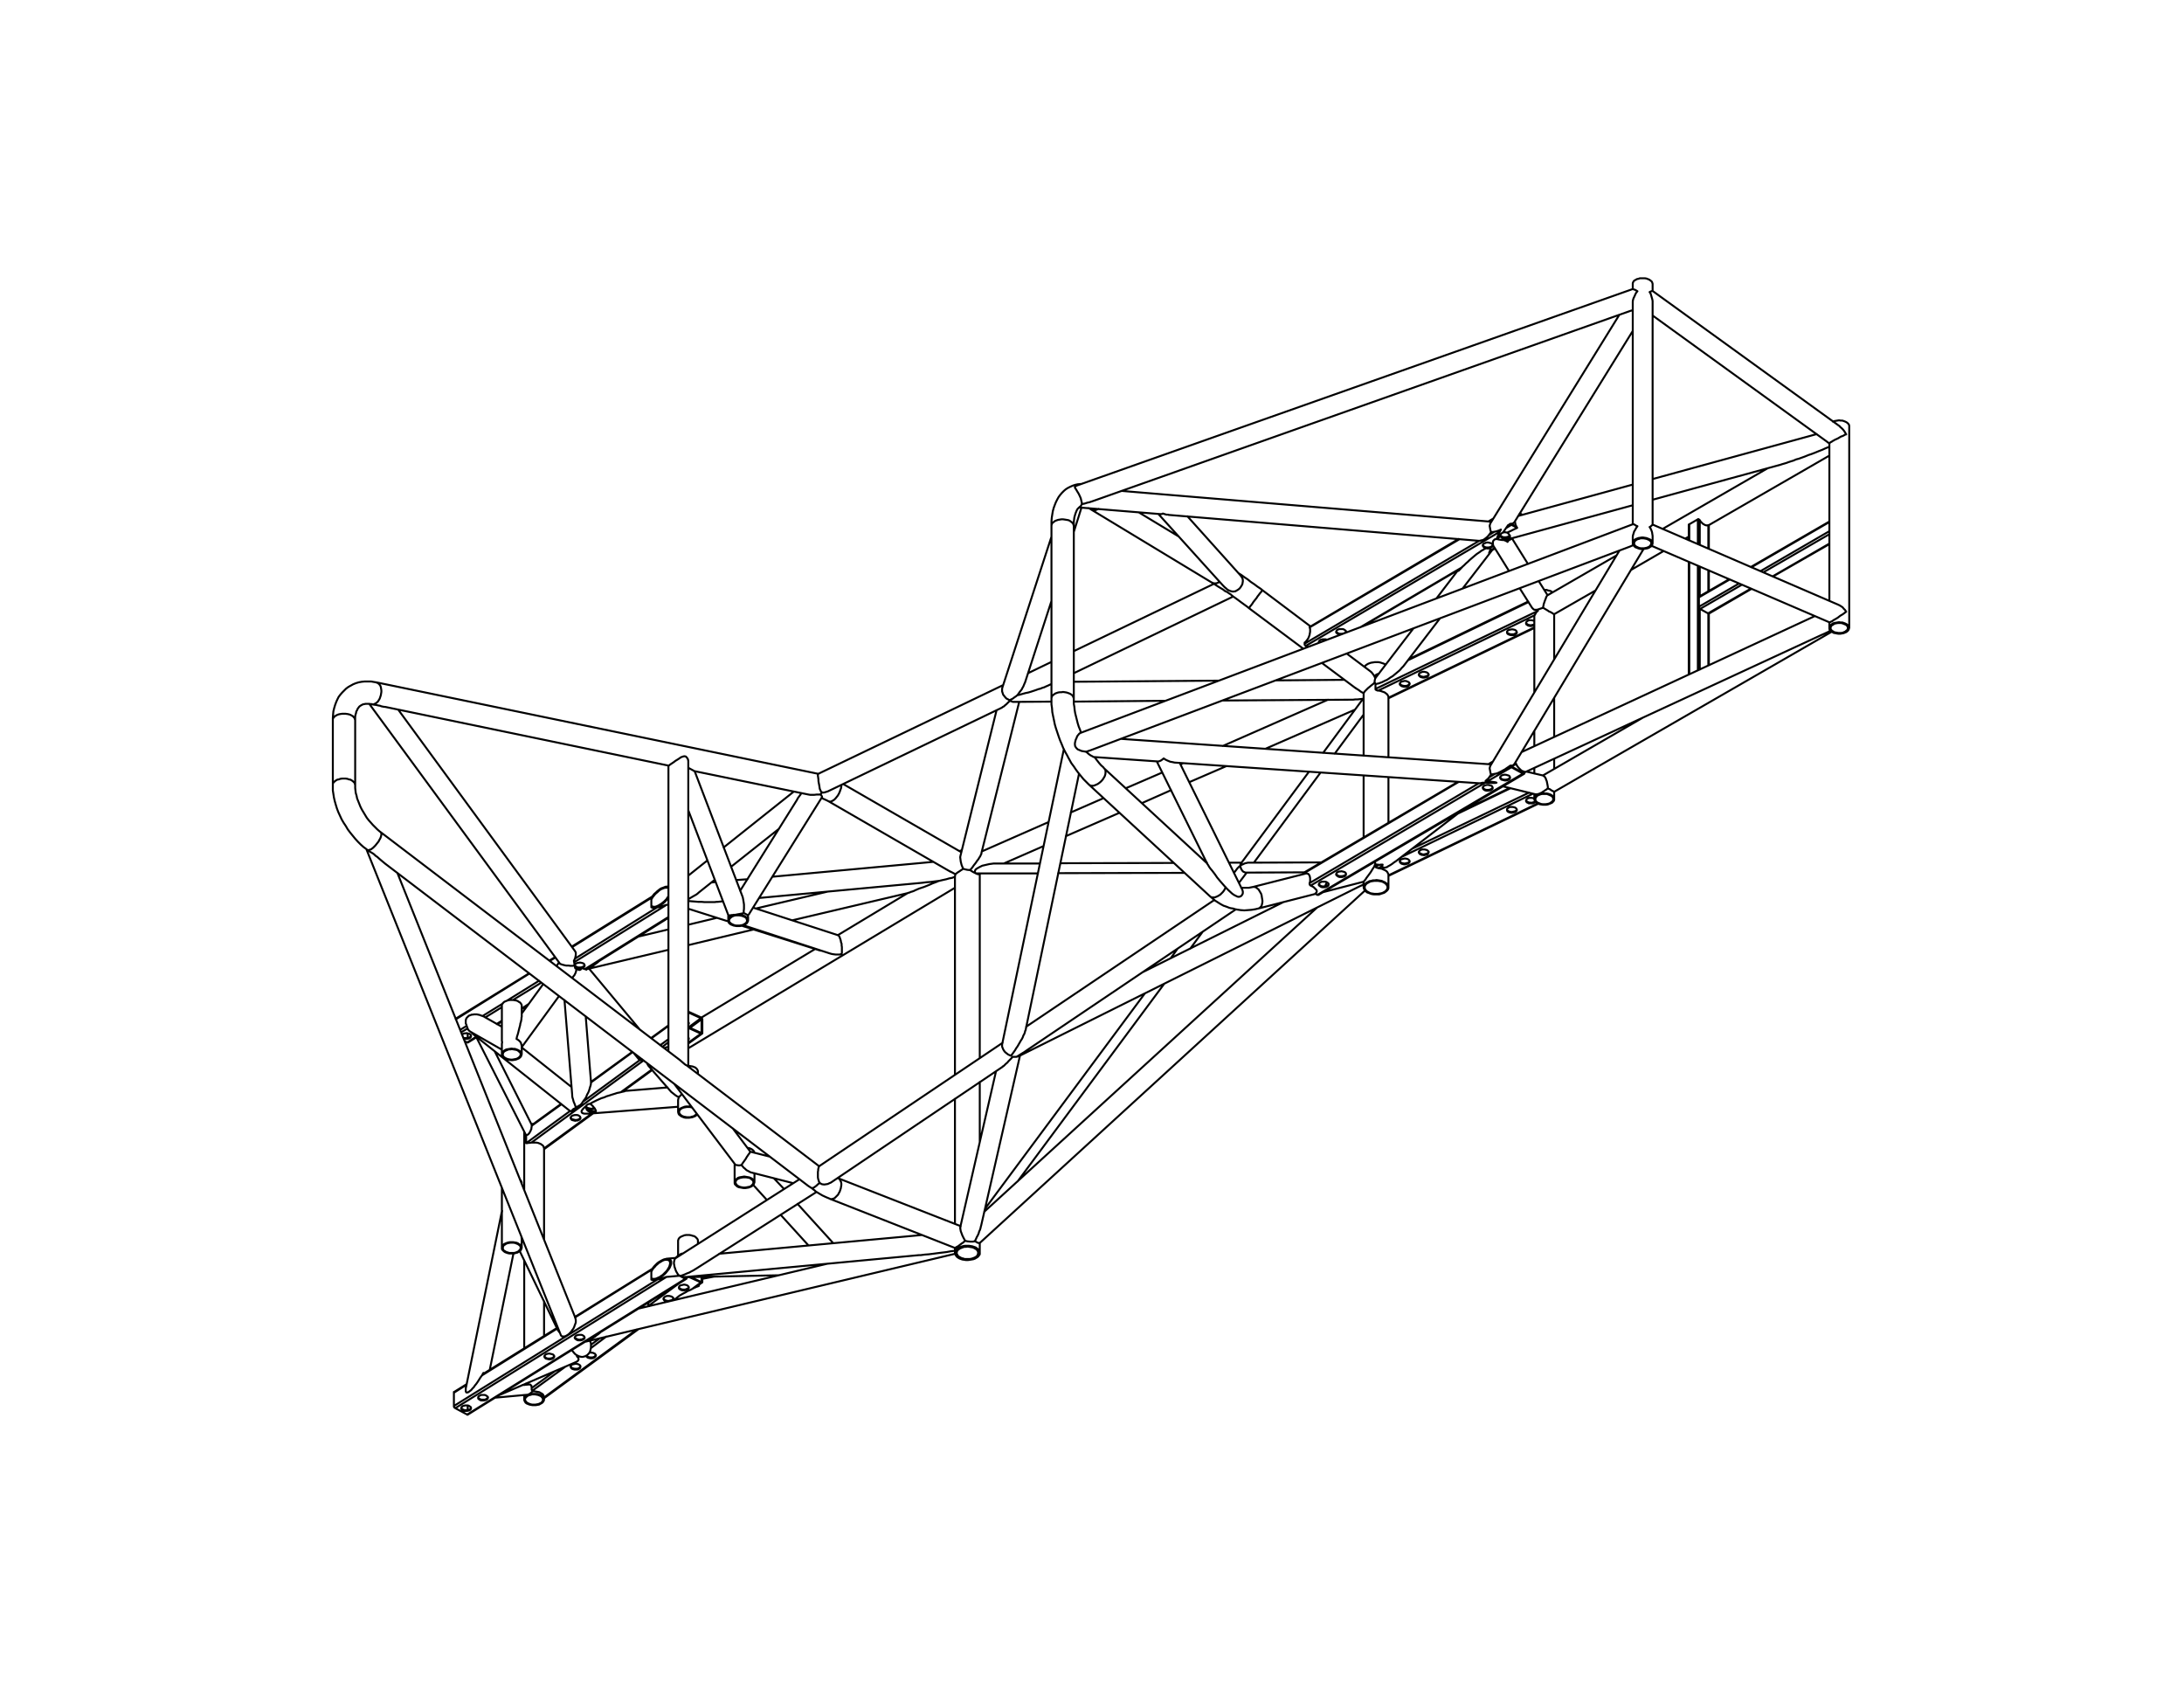 <?xml version="1.0" encoding="utf-8"?>
<!-- Generator: Adobe Illustrator 21.1.0, SVG Export Plug-In . SVG Version: 6.00 Build 0)  -->
<svg version="1.1" id="Layer_1" xmlns="http://www.w3.org/2000/svg" xmlns:xlink="http://www.w3.org/1999/xlink" x="0px" y="0px"
	 viewBox="0 0 792 612" style="enable-background:new 0 0 792 612;" xml:space="preserve">
<style type="text/css">
	.st0{fill:none;stroke:#010101;stroke-width:0.709;stroke-linecap:round;stroke-linejoin:round;stroke-miterlimit:10;}
</style>
<path class="st0" d="M169.2,502.1l-4.6,2.9 M202.1,481.7l-27.3,17 M236.3,460.4l-27.8,17.3 M248.7,463.3l-0.2,0.1 M192,353
	l-26.7,16.6 M201.4,347.2l-2,1.2 M236.3,325.5l-28.8,17.9 M169.2,372l-2.3,1.4 M182.3,363.9l-7.3,4.5 M195.5,355.6l-11.6,7.2
	 M238.3,329l-29.8,18.6 M169.6,372.9l-2.4,1.4 M182,365.2l-6,3.7 M196.3,356.3l-10.3,6.3 M241.7,328.1l-33.5,20.8 M172.7,375.9
	l-3.3,2.1 M182,370.1l-1.9,1.2 M191.6,364.1l-2.4,1.6 M242.4,332.5l-30.3,18.9 M300.4,290.5l0.3,0.1l0.3,0.1l0.4-0.1l0.4-0.2
	l0.4-0.2l0.4-0.3l0.4-0.4l0.4-0.5l0.4-0.5l0.3-0.5l0.3-0.6l0.2-0.5l0.2-0.6l0.2-0.5l0.1-0.6 M305.1,285.2v-0.4v-0.2 M303.9,427.2
	h0.2l0.3,0.3l0.2,0.3l0.2,0.4l0.2,0.4l0.1,0.5v0.6l-0.1,0.6l-0.1,0.6l-0.2,0.6l-0.2,0.6l-0.3,0.5l-0.3,0.6l-0.4,0.4l-0.4,0.4
	l-0.4,0.4l-0.4,0.2l-0.4,0.1l-0.4,0.1h-0.4l-0.1-0.1 M297.3,288.1l0.2-0.1l0.4-0.4l0.2-0.3 M134.8,255.4h0.2h0.5l0.4-0.2l0.4-0.2
	 M136.3,255l0.4-0.3l0.4-0.4l0.3-0.5l0.3-0.5l0.2-0.6l0.2-0.6l0.1-0.6l0.1-0.6v-0.6l-0.1-0.6l-0.1-0.6l-0.2-0.5l-0.3-0.4l-0.3-0.3
	l-0.4-0.3l-0.4-0.1l-0.1-0.1 M120.7,261.1v-0.3l0.1-0.4l0.3-0.3l0.3-0.4l0.4-0.2l0.5-0.3l0.6-0.2l0.5-0.1l0.7-0.1h0.6h0.6l0.7,0.1
	l0.5,0.1l0.6,0.2l0.5,0.3l0.4,0.2l0.3,0.4l0.3,0.3l0.1,0.4l0.1,0.3 M120.7,284.6v-0.3l0.1-0.4l0.3-0.3l0.3-0.3l0.4-0.3 M121.8,283
	l0.5-0.3l0.6-0.1l0.5-0.2l0.7-0.1h0.6h0.6l0.7,0.1l0.5,0.2l0.6,0.1l0.5,0.3l0.4,0.3l0.3,0.3l0.3,0.3l0.1,0.4l0.1,0.3 M133.1,308.1
	l0.1,0.1l0.3,0.1l0.3-0.1l0.3-0.1l0.4-0.1l0.4-0.3 M134.9,307.7l0.4-0.3l0.4-0.4l0.4-0.4l0.4-0.5l0.4-0.5l0.4-0.5l0.3-0.6l0.3-0.5
	l0.2-0.5l0.1-0.4l0.1-0.4v-0.4l-0.1-0.3l-0.1-0.2l-0.1-0.1 M297.2,428.8l-0.2,0.3l-0.5,0.4l-0.4,0.4l-0.4,0.3l-0.4,0.3l-0.4,0.2
	l-0.3,0.1h-0.2 M457.8,214L457.8,214L457.8,214l-0.2,0.2l-0.1,0.2l-0.2,0.3L457,215l-0.3,0.4l-0.3,0.4l-0.4,0.5l-0.3,0.5l-0.4,0.5
	l-0.4,0.5l-0.4,0.5l-0.3,0.5l-0.3,0.4l-0.3,0.4l-0.3,0.3l-0.1,0.3l-0.2,0.1l-0.1,0.1v0.1 M442.3,211l-0.2,0.1l-0.5,0.2l-0.5,0.2
	h-0.5h-0.5l-0.4-0.2l-0.3-0.1 M398.4,184.5l-0.2,0.1l-0.5,0.2l-0.5,0.2h-0.5h-0.4l-0.5-0.2l-0.2-0.1 M456.4,329.4L456.4,329.4
	l0.4-0.2 M456.8,329.2l0.3-0.3l0.3-0.3l0.2-0.5l0.1-0.5l0.1-0.5v-0.6l-0.1-0.6l-0.1-0.6l-0.1-0.7l-0.2-0.6l-0.3-0.5l-0.3-0.5
	l-0.3-0.5l-0.4-0.3l-0.3-0.3l-0.4-0.2l-0.4-0.1h-0.4h-0.1 M381.3,190.6v-0.1l0.1-0.3l0.1-0.4l0.3-0.3l0.4-0.3l0.4-0.3 M382.6,188.9
	l0.5-0.2l0.6-0.2l0.6-0.1l0.6-0.1h0.6l0.7,0.1l0.6,0.1l0.6,0.1l0.5,0.2l0.4,0.3l0.4,0.3l0.3,0.3l0.2,0.3l0.1,0.4l0.1,0.2 M438.8,325
	l0.1,0.1l0.3,0.2l0.4,0.1h0.4h0.5l0.5-0.2 M441,325.2l0.5-0.2l0.5-0.3l0.5-0.3l0.5-0.5l0.4-0.4l0.4-0.5l0.3-0.5l0.3-0.6l0.1-0.2
	 M381.3,253.3v-0.2l0.1-0.3l0.1-0.4l0.3-0.3l0.4-0.3l0.4-0.3 M382.6,251.5l0.5-0.2l0.6-0.2l0.6-0.1h0.6l0.6-0.1l0.7,0.1l0.6,0.1
	l0.6,0.2l0.5,0.2l0.4,0.2l0.4,0.3l0.3,0.3l0.2,0.4l0.1,0.3l0.1,0.3 M394.9,284.5l0.1,0.1l0.4,0.2l0.3,0.1h0.5h0.4l0.5-0.2
	 M397.1,284.7l0.5-0.2l0.6-0.3l0.4-0.3l0.5-0.4l0.5-0.5l0.4-0.5l0.3-0.5l0.3-0.5l0.2-0.6l0.1-0.5v-0.5v-0.4l-0.1-0.4l-0.2-0.3
	l-0.2-0.2 M254.4,464.6l-0.2,0.2 M231,482l-33.7,24.7 M254.2,465l-3.1,2.3 M205.1,495.5l-12.1,8.8 M210.1,491.8l-0.5,0.4
	 M219.9,484.6l-5.6,4.2 M246.7,465l-11.4,8.4 M249.3,463.1l-0.3,0.3 M201.2,497.2l-8.4,6.1 M217.6,485.2l-3.3,2.4 M236.1,471.7
	l-0.9,0.6 M619.5,222.5v18.8 M619.5,206.8v7.6 M619.5,190.4v8.5 M612.6,203.8v40.7 M612.6,190.1v5.8 M615.7,205.1v38 M615.7,188.3v9
	 M616.4,220.7v22.1 M616.4,205.4v10.8 M616.4,188.6v9 M642.8,209l20.6-11.9 M619.4,222.4l15.6-9 M635.1,205.7l28.3-16.4
	 M616.1,216.6l11.2-6.5 M639.5,207.5l23.9-13.8 M616.5,220.8l15.2-8.8 M638.4,207.1l25-14.5 M616.1,220l14.5-8.4 M249.7,372.5
	l4.5-3.3 M250.2,372.7l4.2-3.1 M254.2,374.5l0.2-0.1 M236.2,376.5l6.2-4.5 M214.3,392.5l15.1-11 M192.8,408.2l10.8-7.8 M249.6,378.1
	l4.6-3.3 M225.3,395.9l11.1-8.1 M197.3,416.4l17.4-12.7 M240.2,379.6l2.2-1.7 M192.7,414.3l40.7-29.8 M239.4,379l3-2.2 M211.5,399.4
	l20.5-15 M190.8,414.5l16-11.7 M549,189.5l0.4-0.2 M548.2,190l0.2-0.1 M540.1,189.1l1.1-0.6 M474.9,227.5l54.4-32 M546.2,196.2
	l1.7-1 M540.3,199.7l1.7-1 M493.2,227.5l37-21.8 M540,194l1.9-1.2 M473.1,233.4l63.3-37.3 M546.3,191.4l1.8-1.1 M473.5,234.2
	l70.4-41.4 M549.4,276.7l0.2-0.2 M548.2,277.9l1.6-0.9 M552.3,280.3l0.2-0.2 M540,277.1l1.2-0.7 M473.1,316.5l55.9-33 M539.4,283.3
	l8.7-5.1 M475.3,321.1l63.3-37.3 M540.1,281.8l2-1.2 M474.9,320.2l61.4-36.2 M557.7,291.3l-54.2,26.1 M547.8,285.8l-19.1,9.2
	 M501.3,314l-1.5,0.8 M555.9,287.8l-47.6,22.9 M500.1,313.6l-1.3,0.6 M554.5,287.4L512,307.8 M503.5,253l52.9-25.5 M510.6,239.4
	l43.7-21.1 M498.8,245l1-0.5 M236.2,325.7v0.5 M236.2,328.5v0.5 M242.4,325.4l-0.2,0.3l-0.4,0.5l-0.4,0.5l-0.5,0.5l-0.5,0.4
	l-0.6,0.4l-0.5,0.3l-0.5,0.3l-0.5,0.3l-0.5,0.1l-0.5,0.1l-0.4,0.1l-0.4-0.1l-0.3-0.1 M236.2,325.7l0.3-0.6l0.4-0.5l0.4-0.5l0.5-0.4
	l0.5-0.5l0.5-0.4l0.5-0.4l0.5-0.3l0.6-0.2l0.5-0.2l0.5-0.2h0.4h0.4h0.2 M346.3,317.9l-1,0.4l-1.1,0.2l-1,0.3l-0.9,0.2l-0.9,0.2
	l-0.8,0.2h-0.1 M346.5,317l-0.1,0.3l-0.1,0.5 M344.4,315.9l0.8,0.4l1.3,0.7 M242.4,324.9l-0.1,0.2l-0.3,0.4l-0.3,0.5l-0.5,0.5
	l-0.4,0.4l-0.5,0.4l-0.5,0.4l-0.5,0.3l-0.5,0.3l-0.4,0.2l-0.5,0.2l-0.4,0.1h-0.4l-0.4-0.1l-0.3-0.1l-0.2-0.1 M236.2,326.2l0.2-0.4
	l0.3-0.5l0.4-0.5l0.4-0.5l0.4-0.4l0.5-0.4l0.4-0.4l0.5-0.4l0.5-0.3l0.5-0.2l0.5-0.2l0.4-0.1h0.5h0.3l0.3,0.1h0.1 M236.2,326.2v0.4
	v0.3v0.3v0.3v0.3v0.2v0.3v0.2 M236.2,461.2v-0.6 M236.2,464v-0.6 M236.2,460.6l0.3-0.5l0.4-0.5l0.4-0.5l0.5-0.5l0.5-0.5l0.5-0.4
	l0.5-0.3l0.5-0.3l0.6-0.3l0.5-0.2l0.5-0.1l0.4-0.1h0.4l0.4,0.1l0.3,0.1l0.2,0.2l0.2,0.3l0.1,0.3v0.4v0.4l-0.1,0.4l-0.2,0.5l-0.2,0.5
	l-0.3,0.5l-0.4,0.5l-0.4,0.5l-0.4,0.5l-0.5,0.5l-0.5,0.4l-0.6,0.4l-0.5,0.4l-0.5,0.2l-0.5,0.3l-0.5,0.1l-0.5,0.2h-0.4h-0.4l-0.3-0.1
	 M346.4,452.5v0.2 M236.2,461.2l0.2-0.5l0.3-0.5l0.4-0.5l0.4-0.4l0.4-0.5l0.5-0.4l0.4-0.4l0.5-0.3l0.5-0.3l0.5-0.3l0.5-0.2l0.4-0.1
	h0.5h0.3l0.3,0.1l0.3,0.1l0.2,0.2l0.1,0.3l0.1,0.3v0.4l-0.1,0.4l-0.1,0.4l-0.2,0.5l-0.3,0.5l-0.3,0.5l-0.3,0.4l-0.5,0.5l-0.4,0.4
	l-0.5,0.5l-0.5,0.3l-0.5,0.4l-0.5,0.2l-0.4,0.2l-0.5,0.2l-0.4,0.1h-0.4h-0.4l-0.3-0.1l-0.2-0.2 M236.2,463.4v-0.2V463v-0.3v-0.3
	v-0.3v-0.3v-0.3v-0.3 M348.1,452.7l0.5-0.2l0.5-0.2l0.6-0.2h0.6l0.6-0.1l0.6,0.1l0.6,0.1l0.6,0.1l0.5,0.2l0.5,0.3l0.4,0.2l0.3,0.4
	l0.2,0.3l0.1,0.4v0.3l-0.1,0.4l-0.1,0.3l-0.3,0.4l-0.4,0.3l-0.4,0.2l-0.5,0.2l-0.6,0.2l-0.6,0.1h-0.6h-0.7h-0.6l-0.6-0.2l-0.5-0.1
	l-0.5-0.3l-0.4-0.2l-0.4-0.3l-0.2-0.4l-0.2-0.3l-0.1-0.4l0.1-0.3l0.1-0.4l0.2-0.3l0.4-0.3L348.1,452.7 M347.9,308.6l0.3-0.1l0.5-0.2
	l0.1-0.1 M347.7,452.5l0.5-0.3l0.5-0.2l0.7-0.2l0.6-0.1h0.7h0.6l0.7,0.1l0.6,0.1l0.6,0.2l0.6,0.2l0.4,0.3l0.4,0.3l0.4,0.4l0.2,0.3
	l0.1,0.4v0.4v0.4l-0.2,0.3l-0.3,0.4l-0.3,0.3l-0.5,0.3l-0.5,0.3l-0.6,0.2l-0.6,0.1l-0.6,0.1l-0.7,0.1h-0.7l-0.6-0.1l-0.7-0.1
	l-0.6-0.2l-0.5-0.2l-0.5-0.3l-0.4-0.3l-0.3-0.4l-0.2-0.3l-0.1-0.4l-0.1-0.4l0.1-0.4l0.2-0.4l0.3-0.3l0.3-0.4L347.7,452.5 M502.5,241
	l-0.3-0.2l-0.5-0.2l-0.6-0.2l-0.6-0.2l-0.6-0.1h-0.7h-0.7l-0.6,0.1l-0.7,0.1l-0.6,0.2l-0.5,0.2l-0.5,0.3l-0.4,0.3l-0.3,0.3l-0.1,0.2
	 M502,320.1l-0.5-0.3l-0.6-0.2l-0.6-0.1l-0.6-0.1H499h-0.6l-0.7,0.1l-0.6,0.1l-0.5,0.2l-0.5,0.3l-0.4,0.2l-0.4,0.4l-0.2,0.3
	l-0.2,0.4v0.3v0.4l0.2,0.4l0.2,0.3l0.4,0.4l0.4,0.2l0.5,0.3l0.5,0.2l0.6,0.1l0.7,0.1h0.6h0.7l0.6-0.1l0.6-0.1l0.6-0.2l0.5-0.3
	l0.4-0.2l0.3-0.4l0.3-0.3l0.1-0.4l0.1-0.4l-0.1-0.3L503,321l-0.3-0.3l-0.3-0.4L502,320.1 M502.2,319.9l-0.5-0.2l-0.6-0.3l-0.6-0.1
	l-0.6-0.1l-0.7-0.1l-0.7,0.1h-0.6l-0.7,0.2l-0.6,0.1l-0.5,0.3l-0.5,0.2l-0.4,0.4l-0.3,0.3l-0.2,0.4l-0.1,0.4l-0.1,0.3l0.1,0.4
	l0.2,0.4l0.2,0.4l0.4,0.3l0.4,0.3l0.6,0.2l0.5,0.2l0.6,0.2l0.7,0.1h0.7h0.6h0.7l0.6-0.2l0.6-0.2l0.6-0.2l0.4-0.3l0.4-0.3l0.3-0.3
	l0.3-0.4l0.1-0.4v-0.4l-0.1-0.3l-0.1-0.4l-0.3-0.4l-0.4-0.3L502.2,319.9 M592.1,102.9v-0.2l0.1-0.3l0.2-0.4l0.3-0.3l0.4-0.2
	 M593.1,101.5l0.5-0.3l0.5-0.1l0.6-0.2h0.6h0.6h0.6l0.6,0.1l0.5,0.2l0.5,0.2l0.4,0.3l0.4,0.3l0.2,0.3l0.1,0.3l0.1,0.3 M593.5,195.7
	l0.4-0.2l0.5-0.1l0.5-0.2h0.6h0.5l0.6,0.1l0.5,0.1l0.5,0.2l0.4,0.2l0.3,0.2l0.3,0.3l0.2,0.3v0.4v0.3l-0.2,0.3l-0.2,0.3l-0.3,0.3
	l-0.4,0.2l-0.5,0.2l-0.5,0.1l-0.5,0.1h-0.6h-0.5l-0.6-0.1l-0.5-0.2l-0.4-0.2l-0.4-0.2l-0.3-0.3l-0.2-0.3l-0.1-0.3v-0.3l0.1-0.3
	l0.1-0.3l0.3-0.3L593.5,195.7 M593.1,195.5l0.5-0.2l0.5-0.2l0.6-0.1l0.6-0.1h0.6l0.6,0.1l0.6,0.1l0.5,0.2l0.5,0.2l0.4,0.2l0.4,0.3
	l0.2,0.4l0.1,0.3l0.1,0.3l-0.1,0.4l-0.1,0.3l-0.3,0.4l-0.4,0.2l-0.4,0.3l-0.5,0.2l-0.5,0.1l-0.6,0.1l-0.6,0.1h-0.6l-0.6-0.1
	l-0.6-0.2l-0.5-0.2l-0.5-0.2l-0.3-0.3l-0.3-0.3l-0.2-0.3l-0.1-0.4v-0.3l0.1-0.4l0.2-0.3l0.3-0.3L593.1,195.5 M670.6,154.5v-0.1
	l-0.1-0.4l-0.2-0.3l-0.3-0.3l-0.4-0.3l-0.4-0.2l-0.5-0.2l-0.6-0.2h-0.6l-0.6-0.1l-0.6,0.1l-0.6,0.1l-0.6,0.1l-0.4,0.2 M669.2,229
	l0.3-0.3l0.3-0.2l0.2-0.3l0.1-0.4v-0.3l-0.1-0.3l-0.2-0.3l-0.3-0.3l-0.4-0.2l-0.5-0.2l-0.5-0.2l-0.5-0.1H667h-0.5l-0.6,0.1l-0.5,0.1
	l-0.4,0.2l-0.4,0.3l-0.4,0.2l-0.2,0.3l-0.1,0.3l-0.1,0.4l0.1,0.3l0.2,0.3l0.2,0.3l0.4,0.2l0.4,0.3l0.4,0.1l0.6,0.1l0.5,0.1h0.6h0.5
	l0.6-0.1l0.4-0.2L669.2,229 M669.5,229.2l0.4-0.3l0.3-0.3l0.2-0.3l0.1-0.4l0.1-0.3l-0.1-0.4l-0.2-0.3l-0.3-0.3l-0.4-0.3l-0.4-0.2
	l-0.5-0.2l-0.6-0.2h-0.6l-0.6-0.1l-0.6,0.1l-0.6,0.1l-0.6,0.1l-0.5,0.2l-0.4,0.3l-0.3,0.3l-0.3,0.3l-0.2,0.3v0.4v0.3l0.1,0.4
	l0.3,0.3l0.3,0.3l0.4,0.2l0.5,0.3l0.6,0.1l0.5,0.1l0.6,0.1h0.6l0.6-0.1l0.6-0.1l0.5-0.2L669.5,229.2 M170.8,510.5L170.8,510.5
	l-0.1,0.2l-0.2,0.3l-0.3,0.1l-0.4,0.2h-0.4h-0.5h-0.4l-0.4-0.1l-0.3-0.2 M167.8,511l-0.3-0.2l-0.2-0.2v-0.1 M176.9,506.6v0.1
	l-0.1,0.2l-0.2,0.2l-0.3,0.2l-0.4,0.2h-0.4h-0.4h-0.5l-0.4-0.1l-0.3-0.2 M173.9,507.2l-0.3-0.2l-0.2-0.2v-0.2 M201,491.7v0.1
	l-0.2,0.2l-0.2,0.2l-0.3,0.2l-0.4,0.1l-0.4,0.1h-0.4h-0.4l-0.4-0.1l-0.4-0.2 M197.9,492.3l-0.2-0.2l-0.2-0.2l-0.1-0.2 M212,484.9
	L212,484.9l-0.1,0.2l-0.3,0.3l-0.3,0.1l-0.3,0.2h-0.5l-0.4,0.1l-0.4-0.1l-0.4-0.1l-0.3-0.2 M209,485.4l-0.3-0.1l-0.2-0.3l-0.1-0.1
	 M164.7,504.7h-0.1v0.1v0.1v0.1 M164.6,505v4.8 M169.6,511.3v-1.7 M169.4,512.9L169.4,512.9l0.1,0.1l0.1-0.1h0.1 M247.8,463l0.7,0.4
	 M248.5,463.7h0.1l0.1,0.1l0.1-0.1h0.1l0.1-0.1v-0.1v-0.1 M249,463.4v-0.3 M248.7,463.3v-0.2 M248.5,463.4h0.1h0.1v-0.1 M238.3,464
	l-73.7,45.8 M164.6,509.8v0.1v0.1v0.1l0.1,0.1l0.1,0.2h0.1l0.1,0.1l0.1,0.1 M241.7,463l-76.6,47.6 M165.1,510.6l4.3,2.3
	 M248.5,463.7l-79.1,49.2 M246.5,462.6l2,1.1 M173.9,507.5l0.3,0.2l0.4,0.1h0.5h0.4l0.4-0.1l0.4-0.1l0.3-0.2l0.2-0.2l0.1-0.2
	l0.1-0.3l-0.1-0.2l-0.2-0.2l-0.3-0.2l-0.3-0.2l-0.4-0.1h-0.4h-0.5h-0.4l-0.3,0.2l-0.4,0.2l-0.2,0.2l-0.1,0.2v0.3v0.2l0.2,0.2
	L173.9,507.5 M167.8,511.3l0.3,0.2l0.4,0.1h0.4h0.5l0.4-0.1l0.4-0.1l0.3-0.2l0.2-0.2l0.1-0.2v-0.3v-0.2l-0.2-0.2l-0.3-0.2l-0.3-0.2
	l-0.4-0.1h-0.4h-0.5l-0.4,0.1l-0.4,0.1l-0.3,0.2l-0.2,0.2l-0.1,0.2l-0.1,0.3l0.1,0.2l0.2,0.2L167.8,511.3 M197.9,492.6l0.4,0.1
	l0.4,0.1l0.4,0.1h0.4l0.4-0.1l0.4-0.1l0.3-0.2l0.2-0.2l0.2-0.3v-0.2l-0.1-0.3l-0.2-0.2l-0.2-0.2l-0.4-0.1l-0.4-0.1l-0.4-0.1h-0.4
	l-0.4,0.1l-0.4,0.1l-0.3,0.2l-0.2,0.2l-0.2,0.3v0.2l0.1,0.3l0.2,0.2L197.9,492.6 M209,485.7l0.3,0.2l0.4,0.1h0.4h0.4l0.5-0.1
	l0.3-0.1l0.3-0.2l0.3-0.2l0.1-0.2v-0.3l-0.1-0.2l-0.1-0.2l-0.3-0.2l-0.3-0.2l-0.4-0.1h-0.5h-0.4l-0.4,0.1l-0.4,0.1l-0.3,0.2
	l-0.2,0.2l-0.1,0.2l-0.1,0.3l0.1,0.2l0.2,0.2L209,485.7 M241.7,463l4.5-0.4 M246.4,462.5l0.5,0.3l0.4,0.1l0.5,0.1 M238.3,464
	l0.2-0.1l0.9-0.2l1-0.3l1.2-0.4h0.1 M170.8,375.5v0.1l-0.1,0.2l-0.2,0.2l-0.3,0.2l-0.4,0.1l-0.4,0.1h-0.5h-0.4l-0.4-0.1l-0.1-0.1
	 M212,349.9v0.1l-0.1,0.2l-0.3,0.2l-0.3,0.2l-0.3,0.1l-0.5,0.1h-0.4h-0.4l-0.4-0.1l-0.3-0.2 M209,350.5l-0.3-0.2l-0.2-0.2l-0.1-0.2
	 M169.6,376.4v-1.7 M169.4,378L169.4,378h0.1h0.1h0.1 M168.5,377.5l0.9,0.5 M209,350.8l-0.3-0.2l-0.2-0.2l-0.1-0.3l0.1-0.2l0.1-0.3
	l0.2-0.2l0.3-0.1l0.4-0.2h0.4l0.4-0.1l0.5,0.1l0.4,0.1l0.3,0.1l0.3,0.2l0.1,0.3l0.1,0.2v0.3l-0.1,0.2l-0.3,0.2l-0.3,0.2L211,351
	l-0.5,0.1h-0.4h-0.4l-0.4-0.1L209,350.8 M167.5,375.1l0.1-0.1l0.3-0.1l0.4-0.2h0.4l0.5-0.1l0.4,0.1l0.4,0.1l0.3,0.1l0.3,0.2l0.2,0.3
	v0.2v0.3l-0.1,0.2l-0.2,0.2l-0.3,0.2l-0.4,0.1l-0.4,0.1h-0.5h-0.4l-0.4-0.1 M238.3,329h0.2l0.9-0.2l1-0.3l1.2-0.4h0.1 M242.4,328
	l-0.7,0.1 M349.3,315l-0.4,0.3l-0.5,0.3l-0.4,0.3l-0.5,0.3l-0.3,0.2l-0.5,0.4l-0.2,0.1 M350,449.9L350,449.9l-0.8,0.7l-0.5,0.3
	l-0.5,0.4l-0.4,0.3l-0.4,0.3l-0.6,0.3l-0.3,0.2l-0.1,0.1 M498.5,247.4l-0.1,0.1l-0.3,0.4l-0.4,0.3l-0.5,0.4l-0.6,0.5l-0.5,0.4
	l-0.5,0.5l-0.3,0.3 M496.8,243.3l0.6,0.5l0.7,0.9l0.5,0.9l0.1,0.4 M495.3,250.3l-0.3,0.3l-0.3,0.4l-0.1,0.2l-0.1,0.3 M498.7,313.2
	v0.1l-0.4,1l-0.6,0.9l-0.6,1l-0.8,1.1l-0.6,0.8l-0.3,0.4l-0.2,0.4l-0.4,0.4l-0.2,0.3l-0.1,0.1 M246.3,455.1l-0.2,0.3 M246,455.2h0.1
	l0.2-0.1 M212.5,401.2v0.1v0.1v0.1h0.1v0.1 M216.1,402.7l-0.2,0.1l-0.2,0.2h-0.5h-0.6l-0.7-0.1l-0.5-0.3l-0.5-0.4l-0.3-0.6
	 M213.6,403.8H213h-0.6h-0.5l-0.4-0.1l-0.3-0.1l-0.2-0.2l-0.1-0.2V403v-0.2l0.2-0.3l0.2-0.3l0.3-0.3l0.4-0.4l0.5-0.4 M226.5,395.7
	l-0.4-0.1 M214,400.2l0.7-0.4l0.8-0.4l0.8-0.4l0.9-0.4l0.9-0.4l1-0.3l0.9-0.4l1-0.3l0.9-0.3l1-0.3l0.9-0.3l1-0.2l0.8-0.2l0.9-0.2
	 M214,400.2l0.6,0.5l0.4,0.4l0.4,0.5l0.3,0.4l0.3,0.5l0.1,0.3v0.2l-0.2,0.2l-0.4,0.1H215h-0.6l-0.6-0.2l-0.6-0.3l-0.4-0.4l-0.2-0.6
	l-0.1-0.6v-0.1 M246.2,397.8l-0.2,0.6l-0.1,0.5v0.3 M243.3,395.8l0.2,0.2l0.4,0.3l0.5,0.4l0.5,0.4l0.6,0.4l0.7,0.3 M248.1,463h1
	 M248.1,463l0.3,0.1h0.3h0.3 M297.8,344.7h-0.2l-0.4-0.1 M249.6,326.7l1.2,0.1l1.3,0.1l1.1,0.1h1.2l1.1,0.1h1h0.9h0.9h0.8l0.8-0.1
	h0.4 M354.6,316.7h-0.1h-0.3l-0.4-0.1 M353.8,316.6l-0.2-0.2l-0.1-0.3l0.1-0.4l0.1-0.3l0.3-0.3l0.5-0.3l0.5-0.3l1.2-0.6l1.3-0.3
	l1.3-0.3l0.8-0.1l0.7-0.1h0.3 M450,313.1L450,313.1l-0.1,0.2l-0.1,0.3v0.3 M449.8,313.9l-0.4,0.3l-0.3,0.3l-0.3,0.3l-0.1,0.1
	 M451.7,316.4L451.7,316.4l-0.3-0.1l-0.2-0.1l-0.3-0.1l-0.2-0.2l-0.2-0.2l-0.2-0.3l-0.2-0.3l-0.1-0.3l-0.1-0.3l-0.1-0.3v-0.3
	 M449.8,313.9l0.4-0.3l0.5-0.2l0.4-0.2l0.5-0.2l0.5-0.1l0.4-0.1h0.4 M494.5,253.4v-0.1 M493.9,253.9L493.9,253.9l0.3-0.4l0.3-0.1
	 M450.5,322.6l0.1,0.3l0.1,0.4v0.5l-0.1,0.4l-0.4,0.6l-0.5,0.3l-0.5,0.1l-0.5-0.1l-0.4-0.2l-0.8-0.4l-0.7-0.5l-1.3-1.2l-1-1
	 M444.5,321.8l-2.1-2.4l-1-1.2l-0.9-1.3l-1-1.3l-0.6-0.7l-0.5-0.7l-0.2-0.4l-0.2-0.3l-0.1-0.1 M422,275l0.6,0.4l0.6,0.3l0.7,0.3
	l0.5,0.2l0.6,0.1l0.5,0.1l0.4,0.1 M420,276.1h0.1l0.3-0.1l0.3-0.1l0.4-0.2l0.4-0.3l0.5-0.4 M449.9,208.7l0.3,0.4l0.4,0.7l0.1,0.5
	v0.5l-0.1,0.6l-0.1,0.5l-0.3,0.5l-0.3,0.5l-0.4,0.5l-0.5,0.4l-0.5,0.3l-0.5,0.3l-0.9,0.1l-0.6-0.1l-0.6-0.2l-0.4-0.2l-0.4-0.2
	l-0.4-0.4l-0.5-0.4l-0.7-0.7l-1-1.1 M421.7,186.2l0.6,0.2l0.7,0.2h0.6l0.2,0.1 M420.7,186.4h0.2h0.4l0.4-0.2 M271.2,331.9l0.4-0.4
	l0.3-0.5 M271.3,332.7v-0.2l-0.1-0.6 M305.2,345.9l-0.7,0.2h-0.8H303l-0.8-0.1l-0.6-0.1l-0.7-0.2 M303.9,339.1L303.9,339.1l0.3,0.2
	l0.1,0.2l0.2,0.3l0.1,0.4l0.2,0.5l0.1,0.4l0.1,0.6l0.2,0.5v0.6l0.1,0.6v0.6v0.5v0.5v0.5l-0.1,0.4 M193.1,504.5l-0.5,0.5l-0.4,0.3
	l-0.3,0.2l-0.3,0.1l-0.1,0.1 M192.8,503.9l0.1,0.2l0.1,0.2l0.1,0.2 M191.9,502L191.9,502h0.3l0.2,0.1l0.1,0.2l0.2,0.1v0.3l0.1,0.2
	v0.3v0.3v0.4 M172.8,376.2L172.8,376.2l-0.1-0.3 M190.8,411.6l-0.2-0.2v-0.1 M192.8,407.7v0.3v0.3v0.3l-0.1,0.4v0.4l-0.2,0.3
	l-0.1,0.4l-0.2,0.3l-0.2,0.4l-0.2,0.2l-0.2,0.3l-0.2,0.1l-0.2,0.1l-0.2,0.1h-0.2 M192.9,408L192.9,408l-0.1-0.3 M209.2,491.8
	l0.3,0.3l0.2,0.3l0.1,0.3v0.3l-0.1,0.2l-0.2,0.3l-0.3,0.2l-0.4,0.2 M209.4,491.5l-0.1,0.1v0.1l-0.1,0.1 M208.3,490.7l0.3,0.3
	l0.4,0.3l0.4,0.2 M207.4,402.9l1.3-0.9 M208.7,402l0.1-0.1l0.1-0.1v-0.1 M171.6,375l-0.1-0.1l-0.3-0.3l-0.2-0.3 M207.4,402.9h-0.3
	l-0.3-0.1l-0.3-0.1l-0.1-0.1 M208.9,401.7l-0.5,0.2l-0.4,0.2l-0.3,0.2l-0.2,0.3l-0.1,0.3 M207.5,397v0.4l0.1,0.6l0.2,0.6l0.2,0.8
	l0.3,0.7l0.3,0.8l0.3,0.8 M252.6,466.6l0.1-0.2 M253.4,466.3l0.1-0.4v-0.1 M244.4,471.4l0.2-0.2l0.4-0.3l0.4-0.3l0.5-0.4l0.5-0.4
	l0.7-0.4l0.7-0.4l0.8-0.4l0.8-0.5l1-0.4l0.9-0.5l1-0.5l1.1-0.4 M246.3,455.2l0.1-0.1l0.3-0.3l0.4-0.2l0.5-0.1h0.1 M235.1,386.4
	l-0.1-0.2l-0.2-0.3l-0.1-0.3v-0.1 M247.3,396.8l-0.2,0.1l-0.4,0.4l-0.3,0.3l-0.2,0.2 M210.5,495.4l-0.1,0.2l-0.1,0.2L210,496
	l-0.3,0.2l-0.4,0.1h-0.5h-0.4l-0.4-0.1l-0.4-0.1l-0.3-0.2l-0.2-0.2l-0.1-0.2l-0.1-0.1 M216.1,491.3l-0.1,0.2l-0.2,0.2l-0.2,0.2
	l-0.4,0.2l-0.4,0.1h-0.4H214l-0.4-0.1l-0.4-0.1l-0.3-0.2l-0.2-0.2h-0.1 M244.2,470.8l-0.1,0.1l-0.1,0.3l-0.3,0.2l-0.4,0.1l-0.4,0.1
	l-0.4,0.1h-0.4l-0.4-0.1l-0.4-0.1l-0.3-0.2l-0.2-0.2l-0.2-0.3 M249.8,466.7l-0.1,0.2l-0.2,0.2l-0.2,0.2l-0.4,0.1l-0.4,0.2h-0.4h-0.4
	l-0.5-0.1l-0.3-0.1l-0.3-0.2l-0.3-0.2l-0.1-0.3 M190.8,501.6v0.5 M246.7,466.1l-0.3,0.2l-0.1,0.2l-0.1,0.3v0.2l0.1,0.3l0.3,0.2
	l0.3,0.2l0.3,0.1l0.5,0.1h0.4l0.4-0.1l0.4-0.1l0.4-0.1l0.2-0.2l0.2-0.2l0.1-0.3v-0.2l-0.2-0.3l-0.2-0.2l-0.3-0.2l-0.4-0.1l-0.4-0.1
	h-0.4l-0.4,0.1l-0.4,0.1L246.7,466.1 M243.8,471.6l0.2-0.1l0.1-0.3l0.1-0.2v-0.3l-0.1-0.2l-0.3-0.2l-0.3-0.2l-0.4-0.1l-0.4-0.1h-0.4
	h-0.4l-0.4,0.1l-0.4,0.2 M241.1,470.2l-0.2,0.2l-0.2,0.2l-0.1,0.3v0.2l0.2,0.3l0.2,0.2l0.3,0.1l0.4,0.2h0.4l0.1,0.1 M212.5,491.6
	v0.1l0.2,0.2l0.2,0.2l0.3,0.2l0.4,0.1l0.4,0.1h0.4h0.4l0.4-0.1l0.4-0.2l0.2-0.2l0.2-0.2l0.1-0.3v-0.2l-0.2-0.2l-0.2-0.3l-0.3-0.1
	l-0.4-0.2h-0.4l-0.4-0.1l-0.4,0.1h-0.1 M207.4,494.8l-0.2,0.2l-0.2,0.3l-0.1,0.2l0.1,0.3l0.1,0.2l0.2,0.2l0.3,0.2l0.4,0.1l0.4,0.1
	h0.4h0.5l0.4-0.1l0.3-0.2l0.3-0.2l0.1-0.2l0.1-0.3v-0.2l-0.1-0.3l-0.3-0.2l-0.3-0.2l-0.3-0.1l-0.5-0.1h-0.4l-0.4,0.1l-0.4,0.1
	L207.4,494.8 M197.3,506.6l-0.1-0.3l-0.1-0.3l-0.2-0.4l-0.4-0.3l-0.4-0.2l-0.5-0.3l-0.5-0.1l-0.6-0.1l-0.6-0.1h-0.6h-0.2 M250,463.1
	l4.2,1.9 M254.2,465l0.1,0.1h0.1h0.1h0.1V465l0.1-0.1v-0.1v-0.1 M254.7,464.7V463 M254.4,464.6V463 M254.2,464.8L254.2,464.8h0.1
	h0.1v-0.1v-0.1 M250.6,463.1l3.6,1.7 M246.5,462.6h-0.2l-0.1-0.1v-0.1 M246.5,462.6h0.1v0.1 M252.3,460.1l-0.2,0.1l-0.6,0.4
	l-0.8,0.4l-0.7,0.4l-0.8,0.3l-0.9,0.4l-0.8,0.3l-0.9,0.3 M246.1,462.4l-0.3-0.4l-0.3-0.5l-0.3-0.5l-0.2-0.5l-0.2-0.6l-0.2-0.6
	l-0.1-0.6l-0.1-0.5v-0.5l0.1-0.5l0.1-0.4l0.1-0.3l0.2-0.2l0.1-0.1 M246.1,462.4L246.1,462.4L246.1,462.4 M294.4,430.8l0.2,0.2
	l0.5,0.4l0.3,0.2l0.2,0.2l0.2,0.2 M292.6,429.6l0.2,0.2l0.6,0.4l0.6,0.4l0.4,0.2 M208.7,478v0.2l0.1,0.4v0.4v0.5l-0.2,0.6l-0.2,0.5
	l-0.2,0.6l-0.3,0.6l-0.4,0.5l-0.3,0.5l-0.5,0.5l-0.4,0.4l-0.4,0.3l-0.5,0.3l-0.4,0.2l-0.4,0.1h-0.4h-0.3l-0.3-0.2l-0.2-0.2l-0.1-0.3
	 M133.4,308.4h0.1l0.6,0.4l0.7,0.4l0.5,0.3l0.4,0.3l0.5,0.5l0.6,0.4l1,0.9l1.8,1.5 M189.2,450v-0.7l-0.1-0.7v-0.1 M202.9,483.1
	l-0.1-0.1l-0.2-0.3l-0.3-0.4l-0.1-0.2 M175.2,498.1h-0.1 M182,439.2v-0.1l0.1-0.1 M182.1,439l-0.1,0.9v1v0.4 M175.6,497.9l-0.3-0.1
	 M175.3,497.8l-0.5,0.9l-0.6,0.8l-0.5,0.8l-0.5,0.8l-0.5,0.7l-0.5,0.6l-0.4,0.6l-0.5,0.5l-0.4,0.5l-0.4,0.3l-0.4,0.3l-0.3,0.2
	l-0.2,0.1h-0.3h-0.2l-0.1-0.2l-0.1-0.2v-0.3v-0.4v-0.5l0.1-0.3 M396.4,271.7L396.4,271.7l-0.8,0.3l-0.9,0.3l-0.9,0.3 M393.8,272.6
	l-0.4-0.1l-0.6-0.1l-0.6-0.1l-0.7-0.3l-0.7-0.3l-0.5-0.5l-0.4-0.6l-0.1-0.6v-0.5l0.1-0.5l0.2-0.8l0.3-0.6l0.2-0.6l0.3-0.4l0.5-0.6
	l0.2-0.1l0.1-0.1 M592.1,190.1L592.1,190.1h0.3l0.3,0.1l0.3,0.2l0.3,0.2l0.5,0.2 M592.3,197.7L592.3,197.7l-0.6,0.2l-0.4,0.2
	 M593.8,190.8l-0.5,0.7l-0.3,0.6l-0.4,0.6l-0.2,0.7l-0.2,0.6l-0.1,0.6v0.5 M547.7,277.6l-0.7,0.5l-0.6,0.4l-0.7,0.5l-0.6,0.3
	l-0.7,0.4l-0.6,0.3l-0.6,0.3l-0.6,0.2l-0.6,0.1l-0.5,0.1l-0.5,0.1h-0.3 M549.2,277l-0.1,0.1l-0.3,0.3l-0.3,0.2h-0.4h-0.4
	 M663.4,225.7v0.3 M663.3,225.6l0.1,0.1 M663.8,228.7l-1.2,0.6l-1.3,0.6l-0.7,0.3 M552.8,279.8l-0.4-0.1l-0.5-0.2l-0.4-0.3l-0.4-0.4
	l-0.4-0.4l-0.4-0.5l-0.3-0.5l-0.3-0.6l-0.1-0.4 M563.6,222.7L563.6,222.7h-0.1l-0.1-0.1l-0.2-0.1l-0.3-0.2l-0.3-0.2l-0.4-0.2
	l-0.5-0.2l-0.4-0.3l-0.5-0.3l-0.5-0.3l-0.5-0.3l-0.3-0.1 M599.3,194.4v-0.1l-0.1-0.6l-0.1-0.7l-0.2-0.6l-0.3-0.7l-0.4-0.6
	 M598.2,191.1l0.4-0.2l0.2-0.2l0.2-0.2l0.2-0.1l0.1-0.1v-0.1 M669.5,221.8l-0.4,0.3l-0.4,0.3l-0.4,0.3l-0.5,0.3l-0.5,0.3l-0.5,0.4
	l-0.4,0.3l-0.5,0.3l-0.5,0.3l-0.4,0.2l-0.4,0.3l-0.3,0.2l-0.3,0.1l-0.3,0.2h-0.2l-0.1,0.1 M666.7,219.3l0.4,0.2l0.5,0.3l0.6,0.4
	l0.4,0.5l0.5,0.5l0.4,0.6 M619.5,190.4h0.1h0.1 M612.4,190.4v-0.2l0.1-0.1h0.1 M616.4,188.6l0.3,0.5l0.4,0.4l0.4,0.4l0.5,0.3
	l0.4,0.2l0.4,0.1h0.4l0.3-0.1 M612.6,190.1l3.1-1.8 M615.7,188.3l0.1-0.1h0.1l0.1,0.1l0.2,0.1l0.2,0.2 M616.1,216.6v-0.1v-0.1
	l0.1-0.1 M619.7,222.5L619.7,222.5L619.7,222.5h-0.2l-0.1-0.1 M619.4,222.4l-2.9-1.6 M616.1,216.6v3.4 M616.5,220.8l-0.1-0.1
	l-0.1-0.1v-0.1l-0.1-0.1l-0.1-0.1v-0.1v-0.1V220 M663.4,189.1L663.4,189.1L663.4,189.1v0.2 M663.4,189.3v3.3 M663.4,192.6
	L663.4,192.6v0.2v0.2v0.1 M210.5,405.2L210.5,405.2l-0.1,0.3l-0.3,0.2l-0.3,0.2l-0.3,0.1l-0.5,0.1h-0.4l-0.4-0.1l-0.4-0.1l-0.4-0.1
	 M207.4,405.8l-0.2-0.2l-0.2-0.3l-0.1-0.1 M215.5,401.7l-0.1,0.1l-0.4,0.1l-0.4,0.1h-0.4l-0.4-0.1l-0.4-0.1l-0.4-0.1 M213,401.7
	l-0.2-0.2l-0.2-0.2l-0.1-0.2 M249.8,370.9l-0.1,0.1l-0.1,0.1 M249.6,371.4l0.2-0.2V371l-0.1-0.3l-0.1-0.1 M249.8,376.5L249.8,376.5
	l-0.2,0.2 M190.8,414.5v-2.9 M249.6,376.2l0.1,0.1l0.1,0.2v0.3l-0.2,0.2 M240.9,380.1l0.1-0.1l0.3-0.1l0.4-0.2h0.4l0.3-0.1
	 M215.7,401.9l-0.3,0.2l-0.4,0.1l-0.4,0.1h-0.4l-0.4-0.1l-0.4-0.1L213,402 M213,402l-0.2-0.2l-0.2-0.2l-0.1-0.3v-0.2l0.2-0.3
	l0.2-0.2l0.3-0.2l0.4-0.1l0.4-0.1 M207.4,406.1l-0.2-0.2l-0.2-0.3l-0.1-0.2l0.1-0.3l0.1-0.2l0.2-0.2l0.3-0.2l0.4-0.1l0.4-0.1h0.4
	h0.5l0.4,0.1l0.3,0.2l0.3,0.2l0.1,0.2l0.1,0.3v0.2l-0.1,0.2l-0.3,0.3l-0.3,0.1l-0.3,0.2H209l-0.4,0.1l-0.4-0.1l-0.4-0.1L207.4,406.1
	 M197.3,416.3l-0.1-0.2l-0.1-0.4l-0.2-0.3l-0.4-0.3l-0.4-0.3l-0.5-0.2l-0.5-0.2l-0.6-0.1h-0.6h-0.6h-0.6 M192.7,414.3l-0.7,0.1h-0.4
	l-0.4,0.1h-0.4 M254.2,374.8l-4.6-2.1 M254.7,374.5v0.1v0.1l-0.1,0.1h-0.1h-0.1h-0.1h-0.1 M254.7,369.7v4.8 M254.2,368.9l0.1,0.1
	l0.1,0.1h0.1l0.1,0.1v0.2l0.1,0.1v0.1v0.1 M249.6,366.8l4.6,2.1 M249.6,367.1l4.6,2.1 M254.2,369.2L254.2,369.2l0.1,0.1l0.1,0.1v0.1
	v0.1 M254.4,369.6v4.8 M254.4,374.4L254.4,374.4v0.1h-0.1h-0.1 M254.2,374.5l-4.6-2.1 M592.1,112.4l-0.4,0.2l-0.4,0.1 M593.8,105.6
	l-0.5,0.6l-0.3,0.6l-0.3,0.7l-0.3,0.6l-0.2,0.6l-0.1,0.6v0.5 M592.1,104.8L592.1,104.8l0.3,0.1l0.2,0.1l0.4,0.1l0.3,0.2l0.5,0.3
	 M392.3,182.8v-0.6l-0.1-0.3l-0.1-0.5l-0.2-0.8l-0.4-0.9l-0.4-0.8l-0.5-0.8l-0.4-0.7l-0.3-0.4l-0.1-0.3v-0.2l0.2-0.2h0.1
	 M396.3,181.7l-0.3,0.1l-0.9,0.3l-0.9,0.2l-0.9,0.3l-1,0.2 M175.5,368.6l0.3,0.2 M169.4,372.4l-0.2-0.5l-0.1-0.4l-0.2-0.4v-0.4v-0.4
	v-0.4l0.1-0.3l0.1-0.3l0.2-0.3l0.3-0.3l0.3-0.3l0.3-0.2l0.4-0.1l0.4-0.2h0.4l0.5-0.1h0.5h0.5l0.5,0.1l0.5,0.1l0.5,0.2l0.6,0.2
	l0.5,0.2 M170.6,374.1L170.6,374.1l-0.4-0.3l-0.3-0.3l-0.2-0.3l-0.2-0.4l-0.1-0.4 M182,376.8v0.2v0.4l0.1,0.5 M182.1,377.9l-0.1,0.6
	v0.3 M209.1,351l-0.1-0.2 M209,350.8L209,350.8l-0.2-0.1l-0.1-0.1h-0.1v-0.1l-0.1-0.1v-0.1l-0.1-0.1 M187.3,376.7l0.2-0.9l0.3-0.9
	l0.2-0.8l0.2-0.8l0.2-0.8l0.2-0.7l0.1-0.7l0.2-0.6l0.1-0.5l0.1-0.5V369l0.1-0.3v-0.3 M189.2,379.2l-0.1-0.3l-0.1-0.4l-0.1-0.4
	l-0.3-0.4l-0.4-0.4l-0.4-0.3l-0.5-0.3 M209.1,351l-0.1,0.6l-0.1,0.6l-0.2,0.6l-0.2,0.4l-0.2,0.4l-0.1,0.1 M209.1,351l-0.2,0.1
	l-0.1,0.1l-0.1-0.1h-0.1V351l-0.1-0.2v-0.3l-0.1-0.3 M208.3,350.1L208.3,350.1L208.3,350.1 M202.9,349.2l0.1,0.2l0.2,0.1l0.2,0.1
	l0.3,0.1l0.3,0.1l0.4,0.1l0.4,0.1l0.5,0.1h0.4h0.5l0.6,0.1h0.5h0.5l0.5-0.1 M208.4,344.7l0.2,0.3l0.2,0.4v0.4v0.5l-0.1,0.5l-0.1,0.5
	l-0.2,0.5l-0.3,0.6 M208.1,348.4l0.1,0.5l0.1,0.6v0.5v0.1 M135.5,255.5L135.5,255.5l0.8,0.1l0.5,0.1l0.4,0.1l0.6,0.1l0.5,0.2l1,0.2
	h0.2 M213.8,486.1l0.2,0.3l0.2,0.4l0.1,0.4v0.5v0.4 M209.6,491.6l-0.2-0.1 M214.3,488.1v0.5l-0.1,0.5l-0.1,0.5L214,490l-0.2,0.4
	l-0.3,0.4l-0.3,0.3l-0.3,0.3l-0.4,0.2l-0.4,0.2l-0.4,0.1l-0.4,0.1h-0.4l-0.5-0.1l-0.4-0.1l-0.4-0.2 M208.7,402l1.7-1.3 M210.4,400.7
	l-0.4,0.2l-0.3,0.2l-0.4,0.2l-0.3,0.3l-0.3,0.4 M214.3,392.1v0.3v0.5l-0.1,0.6l-0.2,0.6l-0.2,0.7l-0.2,0.7l-0.3,0.7l-0.4,0.7
	l-0.3,0.8l-0.4,0.7l-0.5,0.6l-0.4,0.6l-0.4,0.6l-0.5,0.5 M235.2,472.2v0.1L235,473 M235,473l0.3,0.3l0.2,0.3 M210.9,351l-0.3,0.1
	h-0.2h-0.3h-0.2h-0.3l-0.2-0.1l-0.2-0.1l-0.2-0.1 M232.7,384.4l0.3-0.2 M212.5,351.5v-0.1 M210.9,351l0.6,0.2l0.6,0.2l0.6,0.2
	 M210.9,351l-0.2,0.4l-0.2,0.2l-0.3,0.1H210l-0.3-0.1l-0.3-0.2l-0.4-0.6 M212.7,351.6v-0.3 M232.9,384.1l-0.2,0.3 M232.7,384.4h-0.3
	h-0.3l-0.3-0.2l-0.2-0.2 M272.3,425.1L272.3,425.1L272,425l-0.3-0.2l-0.4-0.2l-0.4-0.2l-0.4-0.3l-0.4-0.4l-0.4-0.3l-0.4-0.5
	l-0.4-0.4 M271.2,331.9l-0.1-0.1l-0.2-0.1l-0.3-0.2l-0.4-0.2l-0.4-0.2h-0.1 M289.1,289.9l0.1-0.3l0.5-0.7l0.6-0.8l0.3-0.5
	 M297.4,288.1l0.3,0.1l0.2,0.3l0.2,0.3v0.2l-0.1,0.2 M293.2,288.1l0.6,0.1h0.6h0.9l0.8-0.1h0.8h0.5 M253.3,323.7l-0.2,0.2l-0.5,0.4
	l-0.7,0.4l-0.7,0.4l-0.7,0.4l-0.8,0.5h-0.1 M268.9,422.5h-0.5l-0.4,0.1l-0.4-0.1h-0.4l-0.3-0.1l-0.2-0.1l-0.2-0.1v-0.1 M272.1,417.6
	L272.1,417.6l-0.1,0.1v0.1l-0.1,0.1l-0.1,0.2l-0.1,0.2l-0.2,0.2l-0.2,0.3l-0.2,0.3l-0.2,0.3l-0.2,0.3l-0.2,0.4l-0.2,0.3l-0.3,0.4
	l-0.2,0.3l-0.3,0.4l-0.2,0.3l-0.2,0.3l-0.2,0.4 M249.6,278.4l0.4,0.2l0.9,0.5l0.4,0.2l0.3,0.2l0.2,0.1 M269.7,331.1l-0.5,0.1
	l-0.5,0.1l-0.5,0.1l-0.6,0.1l-0.5,0.1l-0.5,0.1H266l-0.4,0.1h-0.4l-0.4,0.1h-0.3h-0.2l-0.2-0.1 M269.3,325.2l0.1,0.4l0.1,0.5
	l0.1,0.6l0.1,0.6l0.1,0.7v0.8v0.7l-0.1,0.8v0.8 M249.5,386.6l-0.2-0.1l-0.3-0.2l-0.4-0.2l-0.5-0.4l-0.7-0.6l-0.7-0.6l-0.2-0.2
	 M242.5,277.6L242.5,277.6l0.2-0.1l0.2-0.2l0.3-0.2l0.6-0.4l0.6-0.4l0.5-0.4l0.5-0.3l0.8-0.5l0.7-0.5l0.8-0.3l0.5-0.1l0.5,0.1
	l0.3,0.3l0.3,0.4l0.2,0.4l0.1,0.6v0.4 M212.4,486.4l0.2-0.1l0.6-0.2l0.6-0.3l0.6-0.4l0.6-0.3l0.7-0.4l0.6-0.5l0.6-0.4l0.6-0.5
	l0.3-0.3 M333.3,455.1h0.6l1.5-0.2l1.4-0.1l1.6-0.2l1.5-0.2l1.6-0.2l1.7-0.2l1.6-0.3l1.5-0.2 M214.2,485.2h0.1l0.6-0.3l0.6-0.4
	l0.5-0.4 M212.7,351.3L212.7,351.3 M340.5,319.4l-1.2,0.5l-1.1,0.4l-1.1,0.5l-1,0.4l-1,0.4l-0.9,0.3l-0.9,0.3l-0.7,0.3l-0.7,0.3
	l-0.6,0.3l-0.6,0.2l-0.4,0.1l-0.4,0.2l-0.3,0.1h-0.2l-0.1,0.1 M333.3,320.2l1.1-0.1l1.5-0.2l1.5-0.1l1.5-0.2l1.6-0.2 M212.7,351.3
	l0.6-0.2l0.6-0.3l0.6-0.4l0.7-0.3l0.6-0.5l0.6-0.4l0.6-0.5l0.6-0.5l0.2-0.1 M213.3,351.3H213h-0.3 M214.2,350.3l0.2-0.1l0.6-0.3
	l0.6-0.4l0.4-0.3 M355.9,309.3v0.1v0.2l-0.2,0.3l-0.1,0.3l-0.2,0.4l-0.3,0.4l-0.2,0.4l-0.3,0.4l-0.4,0.5l-0.3,0.5l-0.4,0.5l-0.4,0.5
	l-0.4,0.6l-0.4,0.5l-0.5,0.6 M349.3,315l-0.2-0.4l-0.4-1l-0.3-1.2l-0.1-0.8l-0.1-0.8l0.1-0.5 M351.8,315.5l-1-0.1l-0.9-0.2l-0.6-0.2
	 M366.3,254.1l0.5,0.2l0.5,0.2h0.5h0.2 M362.9,256.8L362.9,256.8l0.4-0.2l0.4-0.3l0.4-0.2l0.4-0.4l0.4-0.3l0.4-0.4l0.5-0.5l0.5-0.4
	 M353.5,450.1l-0.7,0.1h-1l-1-0.1l-0.8-0.2 M355.8,444.4l-0.1,0.3l-0.1,0.5l-0.2,0.7l-0.3,0.6l-0.2,0.7l-0.3,0.7l-0.4,0.7l-0.3,0.7
	l-0.4,0.8 M350,449.9l-0.5-0.9l-0.5-1l-0.3-0.8l-0.3-0.8l-0.1-0.6l-0.1-0.5l0.1-0.2 M368.6,383.2l0.4-0.1l0.4-0.1 M367.2,383.2h0.5
	h0.5h0.4 M363.6,386.8v-0.1l0.4-0.2l0.4-0.4l0.4-0.4l0.5-0.4l0.4-0.5l0.5-0.5l0.5-0.5l0.5-0.6 M366.1,253.9l-0.5-0.3l-0.6-0.3
	l-0.4-0.4l-0.4-0.5l-0.4-0.5l-0.2-0.6l-0.2-0.6v-0.5v-0.5l0.1-0.4 M368.9,252.1l-0.5,0.4l-0.6,0.4l-0.5,0.4l-0.6,0.3l-0.6,0.3
	 M371.7,247.5L371.7,247.5l-0.2,0.4l-0.2,0.5l-0.2,0.5l-0.3,0.5l-0.3,0.6l-0.4,0.5l-0.4,0.5l-0.4,0.6l-0.4,0.5 M386.2,272.4v0.1
	l0.4,0.7l0.4,0.7l0.4,0.8l0.4,0.7l0.1,0.2 M366.6,382.8l-0.5-0.2l-0.6-0.3l-0.5-0.4l-0.5-0.4l-0.4-0.5l-0.3-0.5l-0.2-0.5l-0.2-0.5
	v-0.4v-0.4 M371.9,373.6l-0.1,0.1l-0.1,0.4l-0.1,0.4l-0.2,0.5l-0.3,0.5l-0.2,0.6l-0.3,0.6l-0.4,0.6l-0.4,0.7l-0.4,0.7l-0.4,0.7
	l-0.5,0.7l-0.4,0.7l-0.5,0.7l-0.5,0.7l-0.5,0.6 M444.8,328.8h0.1l0.7,0.3l0.7,0.2l0.7,0.1l0.5,0.1l0.4,0.2h0.2 M301.3,428.8
	l-0.5,0.2l-0.6,0.3l-0.6,0.1l-0.7,0.1l-0.8-0.1l-0.6-0.3l-0.3-0.3 M297.2,428.8l-0.2-0.3l-0.1-0.4l-0.2-0.6l-0.1-0.6v-0.7v-0.7v-0.6
	l0.1-0.5V424l0.1-0.4l0.1-0.5l0.1-0.1 M300.1,287H300l-0.9,0.3l-0.6,0.1l-0.3-0.1h-0.1 M298.1,287.3l-0.2-0.1l-0.2-0.2l-0.2-0.5
	l-0.2-0.4l-0.1-0.6l-0.1-0.7l-0.1-0.5l-0.1-0.5l-0.1-0.6v-0.5l-0.1-0.8l-0.1-0.6V281v-0.2l0.1-0.1v-0.1 M444,214.1l0.4,0.3l0.7,0.3
	l0.5,0.4l0.5,0.3l0.3,0.2l0.4,0.4l0.2,0.1 M494.5,320.6l-0.6,0.4l-0.9,0.4 M368.6,383.2l0.7-0.4l1.1-0.7l1-0.6l1-0.7l0.3-0.2
	 M491.5,249.4l0.4,0.3l0.8,0.5l0.8,0.6l0.9,0.5l0.1,0.1 M494.5,253.4h-0.4l-0.9,0.1l-0.9,0.1h-0.8l-0.8,0.1h-0.5 M494.5,251.4v0.3
	 M368.9,252.1l0.9-0.2l1-0.3l1.1-0.3l1-0.2l1-0.3l0.9-0.3l0.9-0.3l0.8-0.3l0.8-0.2l0.7-0.3l0.7-0.2l0.6-0.3l0.5-0.2 M366.3,254.1
	l-0.2-0.2 M355.2,450.7L355.2,450.7h-0.3l-0.4-0.1l-0.3-0.2l-0.4-0.2l-0.4-0.2 M355.1,317H355h-0.2l-0.5-0.1l-0.6-0.3l-0.4-0.2
	l-0.4-0.2l-0.8-0.5l-0.4-0.3 M396.7,274.5L396.7,274.5l-0.3-0.1l-0.3-0.2l-0.6-0.3l-0.7-0.5l-0.9-0.8l-0.2-0.1 M538.7,283.2l1.4,0.2
	l1.1,0.1l0.8,0.1l0.5,0.1l0.2,0.1h-0.1l-0.4,0.1h-0.7h-1l-1.2-0.1h-1.6 M540.7,280.8l-0.3,0.5l-0.4,0.6l-0.4,0.5l-0.5,0.4l-0.4,0.4
	 M540.5,277.6l-0.1,0.2l-0.1,0.3l-0.1,0.5l0.1,0.5l0.1,0.5l0.1,0.6l0.2,0.6 M540,277.1h0.4l0.2,0.1 M537.7,283.8l-0.5,0.1l-0.4,0.1
	h-0.4 M391.5,183.9v-0.1l0.2-0.1l0.3-0.3l0.2-0.4l0.1-0.3 M540.7,192.9l-0.3,0.5l-0.4,0.5l-0.4,0.5l-0.4,0.4l-0.5,0.4l-0.4,0.3
	l-0.5,0.3l-0.5,0.1l-0.4,0.1l-0.4,0.1h-0.1 M540.5,189.7l-0.1,0.2l-0.1,0.4l-0.1,0.4l0.1,0.5l0.1,0.6l0.1,0.5l0.2,0.6 M540,189.1
	L540,189.1l0.4,0.1l0.3,0.1 M478.5,233l-0.2-0.2v-0.1 M488.1,228.9v0.1l-0.1,0.2l-0.2,0.2l-0.3,0.2l-0.4,0.1l-0.4,0.1h-0.5h-0.4
	l-0.4-0.1l-0.3-0.2 M485.1,229.5l-0.3-0.2l-0.2-0.2v-0.2 M541.3,197.6L541.3,197.6l-0.1,0.3l-0.3,0.2l-0.3,0.2l-0.3,0.1l-0.5,0.1
	h-0.4H539l-0.4-0.1l-0.4-0.2 M538.2,198.2L538,198l-0.2-0.2l-0.1-0.2 M474.9,227.5v-0.1l0.1-0.1 M547.5,194.1L547.5,194.1l-0.3,0.3
	l-0.3,0.2l-0.3,0.1l-0.5,0.1h-0.4h-0.4l-0.4-0.1l-0.4-0.2 M544.5,194.5l-0.2-0.2l-0.2-0.2l-0.1-0.2 M473.1,233l0.4-0.3l0.3-0.4
	l0.4-0.5l0.3-0.5l0.2-0.5l0.2-0.6l0.1-0.6l0.1-0.5v-0.6V228l-0.2-0.5 M473.1,233.4V233 M478.3,233.1l-0.1-0.2l0.1-0.3l0.1-0.2
	l0.2-0.2l0.3-0.2l0.4-0.1l0.4-0.1h0.4h0.5l0.4,0.1l0.2,0.1 M486.2,230.1h-0.4l-0.4-0.1l-0.3-0.2 M485.1,229.8l-0.3-0.2l-0.2-0.2
	l-0.1-0.2l0.1-0.3l0.1-0.2l0.2-0.3l0.3-0.1l0.4-0.2h0.4h0.4h0.5l0.4,0.1l0.3,0.2l0.3,0.2l0.2,0.2v0.2v0.3v0.1 M547.6,194.3l-0.1,0.2
	l-0.3,0.2l-0.3,0.2l-0.3,0.1l-0.5,0.1h-0.4h-0.4l-0.4-0.2l-0.4-0.1 M544.8,193.2l0.3-0.1l0.4-0.1h0.4l0.5,0.1h0.2 M544.5,194.8
	l-0.2-0.2l-0.2-0.2l-0.1-0.3v-0.2 M538.2,198.5l-0.2-0.2l-0.2-0.2l-0.1-0.3v-0.2l0.2-0.3l0.2-0.2l0.3-0.1l0.4-0.2l0.4-0.1h0.4
	l0.5,0.1l0.3,0.1l0.4,0.1l0.3,0.2l0.1,0.3l0.1,0.2v0.3l-0.1,0.2l-0.3,0.2l-0.3,0.2l-0.3,0.1l-0.5,0.1h-0.4H539l-0.4-0.1L538.2,198.5
	 M475.2,234.3l-0.5,0.1l-0.2,0.1 M474.3,234.6l-0.8-0.4 M473.5,234.2L473.5,234.2l-0.2-0.2l-0.1-0.1l-0.1-0.2v-0.1v-0.1v-0.1
	 M548.1,190.3l-0.1-0.1l-0.1-0.1V190l-0.1-0.1 M550.2,191.4l-2.1-1.1 M551.2,186.1l0.9,0.6 M551,186.3l0.8,0.4 M549.9,191l-1.8-1
	 M548.1,190L548.1,190l-0.1-0.1 M481.8,320.5v0.1l-0.1,0.2l-0.2,0.2l-0.4,0.2l-0.3,0.2h-0.4h-0.5h-0.4l-0.4-0.1l-0.3-0.2
	 M478.8,321.1l-0.3-0.2l-0.2-0.2v-0.2 M488.1,316.8v0.1l-0.1,0.2l-0.2,0.2l-0.3,0.2l-0.4,0.1l-0.4,0.1h-0.5h-0.4l-0.4-0.1l-0.3-0.2
	 M485.1,317.4l-0.3-0.2l-0.2-0.2v-0.2 M541.3,285.5v0.1l-0.1,0.2l-0.3,0.2l-0.3,0.2l-0.3,0.1l-0.5,0.1h-0.4H539l-0.4-0.1l-0.4-0.2
	 M538.2,286.1l-0.2-0.2l-0.2-0.2l-0.1-0.2 M481.2,319.9l-0.1,0.2l-0.3,0.6l-0.3,0.7h-0.1 M473.1,316.5v-0.1v-0.1v-0.1h0.1
	 M478.1,324.5L478.1,324.5H478h-0.1h-0.1h-0.1 M547.6,281.8v0.1l-0.1,0.2l-0.3,0.2l-0.3,0.2l-0.3,0.1l-0.5,0.1h-0.4h-0.4l-0.4-0.1
	l-0.4-0.2 M544.5,282.4l-0.2-0.2l-0.2-0.2l-0.1-0.2 M474.9,320.2l0.2-0.6V319v-0.6l-0.1-0.5l-0.1-0.4l-0.2-0.3l-0.2-0.3l-0.3-0.1
	l-0.4-0.1h-0.3l-0.2,0.1 M473.1,316.8v-0.3 M478.8,321.4l-0.3-0.2l-0.2-0.2l-0.1-0.2l0.1-0.3l0.1-0.2l0.2-0.2l0.3-0.2l0.4-0.2h0.4
	h0.4h0.5l0.4,0.1l0.3,0.2l0.3,0.2l0.2,0.2v0.2v0.3l-0.1,0.2l-0.2,0.2l-0.4,0.2l-0.3,0.1l-0.4,0.1h-0.5h-0.4l-0.4-0.1L478.8,321.4
	 M485.1,317.7l-0.3-0.2l-0.2-0.2l-0.1-0.3l0.1-0.2l0.1-0.2l0.2-0.3l0.3-0.1l0.4-0.2h0.4l0.4-0.1l0.5,0.1l0.4,0.1l0.3,0.1l0.3,0.2
	l0.2,0.3v0.2v0.3l-0.1,0.2l-0.2,0.2l-0.3,0.2l-0.4,0.1l-0.4,0.1h-0.5h-0.4l-0.4-0.1L485.1,317.7 M544.5,282.7l-0.2-0.2l-0.2-0.2
	L544,282v-0.2l0.2-0.3l0.2-0.2l0.3-0.2l0.4-0.1l0.4-0.1h0.4l0.5,0.1l0.3,0.1l0.4,0.1l0.3,0.2l0.1,0.2l0.1,0.3v0.2l-0.1,0.3l-0.3,0.2
	l-0.3,0.2l-0.3,0.1l-0.5,0.1h-0.4l-0.4-0.1l-0.4-0.1L544.5,282.7 M538.2,286.4l-0.2-0.2l-0.2-0.2l-0.1-0.3v-0.2l0.2-0.3l0.2-0.2
	l0.3-0.2l0.4-0.1l0.4-0.1h0.4l0.5,0.1l0.3,0.1l0.4,0.1l0.3,0.2l0.1,0.3l0.1,0.2v0.3l-0.1,0.2l-0.3,0.2l-0.3,0.2l-0.3,0.1l-0.5,0.1
	h-0.4H539l-0.4-0.1L538.2,286.4 M477,324l0.2-0.2l0.2-0.2l0.1-0.3V323l-0.1-0.3l-0.3-0.3l-0.3-0.3l-0.4-0.4l-0.5-0.3l-0.6-0.3
	 M477.7,324.5L477,324 M477.7,324.5l74.6-44 M475.3,321.1l-0.2-0.1l-0.1-0.2l-0.1-0.2v-0.2v-0.2 M548.1,278.2l-0.1-0.1l-0.1-0.1
	v-0.1l-0.1-0.1l-0.1-0.1v-0.1 M552.3,280.5l-4.2-2.3 M552.8,280.3v0.1v0.1h-0.1v0.1h-0.1h-0.1h-0.1l-0.1-0.1 M552.8,279.8v0.5
	 M552.5,279.7v0.4 M552.5,280.1L552.5,280.1v0.2h-0.1h-0.1 M552.3,280.3l-4.2-2.4 M548.1,277.9L548.1,277.9l-0.1-0.1v-0.1h-0.1v-0.1
	 M540.2,198.7l-0.1,0.1h-0.2h-0.1h-0.2h-0.1h-0.2h-0.1H539 M498.5,247.4v-0.1v-0.4l0.1-0.5l0.1-0.4 M498.8,248l-0.2-0.4l-0.1-0.2
	 M508.9,241.6l-0.2,0.2l-0.4,0.4l-0.4,0.5l-0.5,0.5l-0.6,0.5l-0.6,0.5l-0.6,0.5l-0.6,0.5l-0.7,0.4l-0.7,0.5l-0.6,0.4l-0.7,0.3
	l-0.6,0.3l-0.6,0.3l-0.6,0.2l-0.5,0.2l-0.5,0.1l-0.4,0.1h-0.3 M498.8,245.9l0.1-0.2 M498.7,246l0.1-0.1 M540.2,198.7l0.1,0.2
	l0.1,0.2v0.3l-0.1,0.3l-0.1,0.3l-0.2,0.5 M540.2,198.7L540.2,198.7l-0.6,0.2l-0.6-0.1 M528.9,207l0.7-0.7l0.6-0.7l0.7-0.6l0.7-0.7
	l0.7-0.6l0.6-0.6l0.7-0.6l0.7-0.6l0.6-0.5l0.6-0.5l0.6-0.4l0.6-0.4l0.5-0.4l0.6-0.3l0.4-0.3l0.5-0.2l0.3-0.1 M529,206.6L529,206.6
	l-0.1,0.4 M540,200.5l0.5-0.6l0.2-0.2 M546.6,196.4v-0.2 M561.1,215.9L561.1,215.9L561,216l-0.1,0.2l-0.2,0.3l-0.1,0.4l-0.2,0.5
	l-0.2,0.5l-0.2,0.6l-0.2,0.6l-0.1,0.6l-0.2,0.7 M557.7,221l-0.4,0.1h-0.5h-0.4l-0.3-0.2l-0.3-0.3l-0.2-0.2 M559.5,220.4l-0.6,0.2
	l-0.6,0.2l-0.6,0.2 M542.7,195.4l0.7,0.2l0.6,0.1l0.7,0.1h0.6 M542.1,198.8l-0.1-0.2l-0.3-0.4l-0.2-0.4l-0.1-0.4V197v-0.4v-0.3
	l0.2-0.3l0.2-0.2l0.2-0.2l0.3-0.1l0.4-0.1 M546.7,196.5l0.2-0.4 M545.3,195.8l0.5,0.2l0.5,0.2l0.4,0.3 M498.7,313.3V313l-0.2-0.5
	 M498.8,313.3L498.8,313.3 M501.4,313.5h-0.6l-0.6,0.1l-0.6-0.1h-0.4l-0.4-0.2 M506.3,312.2l-0.3,0.2l-0.6,0.4l-0.5,0.4l-0.6,0.4
	l-0.5,0.3l-0.4,0.2l-0.4,0.3l-0.4,0.1l-0.3,0.1H502h-0.3h-0.1l-0.2-0.1l-0.1-0.2v-0.2v-0.3l0.1-0.3 M559.6,281.2l0.1,0.1l0.1,0.1
	l0.2,0.1l0.2,0.2l0.2,0.3l0.2,0.4l0.1,0.4l0.2,0.4l0.1,0.5l0.1,0.5l0.1,0.5l0.1,0.6v0.5 M561.3,285.8l-0.4,0.4l-0.5,0.3l-0.4,0.3
	l-0.5,0.3l-0.4,0.3l-0.5,0.2l-0.4,0.2l-0.4,0.1l-0.3,0.1h-0.3h-0.3h-0.1 M511.2,312.2l-0.1,0.2l-0.2,0.2l-0.2,0.2l-0.4,0.1l-0.4,0.1
	l-0.4,0.1h-0.4l-0.4-0.1l-0.4-0.1l-0.3-0.2l-0.2-0.2l-0.2-0.3 M518.1,308.9L518,309l-0.2,0.3l-0.2,0.2l-0.4,0.1l-0.4,0.1l-0.4,0.1
	H516l-0.4-0.1l-0.4-0.2l-0.3-0.1l-0.2-0.2l-0.2-0.3 M550,293.5v0.2l-0.2,0.2l-0.3,0.2l-0.3,0.1l-0.4,0.1l-0.4,0.1h-0.5l-0.4-0.1
	l-0.3-0.1l-0.4-0.2l-0.2-0.2l-0.1-0.3 M556.7,290.6l-0.2,0.2l-0.4,0.1l-0.4,0.1l-0.4,0.1l-0.4-0.1h-0.5l-0.3-0.2l-0.3-0.1l-0.3-0.3
	l-0.1-0.2 M556.8,290.7l-0.1,0.1l-0.2,0.2l-0.4,0.2l-0.4,0.1h-0.4h-0.4h-0.5l-0.3-0.2l-0.3-0.1l-0.3-0.3l-0.1-0.2v-0.3l0.1-0.2
	l0.1-0.2l0.3-0.2 M553.9,289.6l0.3-0.2l0.4-0.1h0.5h0.4l0.4,0.1l0.4,0.1l0.1,0.1 M547,292.9l0.3-0.2l0.4-0.1h0.5h0.4l0.4,0.1
	l0.4,0.1l0.3,0.2l0.2,0.2l0.1,0.2l0.1,0.3l-0.1,0.2l-0.2,0.3l-0.3,0.2l-0.3,0.1l-0.4,0.1l-0.4,0.1h-0.5l-0.4-0.1l-0.3-0.1l-0.4-0.2
	l-0.2-0.2l-0.1-0.3v-0.2v-0.3l0.2-0.2L547,292.9 M515,308.3l0.4-0.2l0.4-0.1h0.4h0.4l0.4,0.1l0.4,0.1l0.3,0.2l0.2,0.2l0.2,0.2v0.3
	l-0.1,0.2l-0.2,0.3l-0.2,0.2l-0.4,0.1l-0.4,0.1l-0.4,0.1L516,310h-0.4l-0.4-0.2l-0.3-0.1l-0.2-0.3l-0.2-0.2V309l0.1-0.3l0.2-0.2
	L515,308.3 M508.1,311.6l0.4-0.1l0.4-0.1l0.4-0.1h0.4l0.4,0.1l0.4,0.1l0.3,0.2l0.2,0.2l0.2,0.3v0.2l-0.1,0.3l-0.2,0.2l-0.2,0.2
	l-0.4,0.1l-0.4,0.1l-0.4,0.1h-0.4l-0.4-0.1l-0.4-0.1L508,313l-0.2-0.2l-0.2-0.3v-0.2l0.1-0.3l0.2-0.2L508.1,311.6 M503.5,317.4V317
	l-0.2-0.4l-0.2-0.4l-0.4-0.4l-0.5-0.3l-0.5-0.2l-0.6-0.3l-0.6-0.1l-0.7-0.1 M556.4,287.9v0.1 M498.8,314.2v-0.9 M499.8,314.8
	l-0.2-0.1l-0.4-0.1l-0.2-0.1l-0.1-0.1l-0.1-0.1v-0.1 M511.2,247.8l-0.1,0.2l-0.2,0.2l-0.2,0.2l-0.4,0.2l-0.4,0.1h-0.4h-0.4l-0.4-0.1
	l-0.4-0.1l-0.3-0.2l-0.2-0.2l-0.2-0.2v-0.1 M518.1,244.5l-0.1,0.2l-0.2,0.2l-0.2,0.2l-0.4,0.1l-0.4,0.1l-0.4,0.1H516l-0.4-0.1
	l-0.4-0.1l-0.3-0.2l-0.2-0.2l-0.2-0.3 M550,229.1v0.2l-0.2,0.2l-0.3,0.2l-0.3,0.2l-0.4,0.1h-0.4h-0.5l-0.4-0.1l-0.3-0.1l-0.4-0.2
	l-0.2-0.2l-0.1-0.2v-0.1 M556.4,226.4l-0.3,0.1l-0.4,0.1l-0.4,0.1h-0.4l-0.5-0.1l-0.3-0.1l-0.3-0.2l-0.3-0.2l-0.1-0.3 M498.8,245
	v-0.1l0.1-0.1l0.1-0.1l0.1-0.1 M556.4,226.7l-0.3,0.1l-0.4,0.1l-0.4,0.1h-0.4l-0.5-0.1l-0.3-0.1l-0.3-0.2l-0.3-0.2l-0.1-0.3v-0.2
	l0.1-0.3l0.1-0.2l0.3-0.2 M553.9,225.2l0.3-0.2l0.4-0.1h0.5h0.4l0.4,0.1l0.4,0.1l0.1,0.1 M547,228.5l0.3-0.1l0.4-0.1l0.5-0.1h0.4
	l0.4,0.1l0.4,0.1l0.3,0.2l0.2,0.2l0.1,0.3l0.1,0.2l-0.1,0.3l-0.2,0.2l-0.3,0.2l-0.3,0.2l-0.4,0.1h-0.4h-0.5l-0.4-0.1l-0.3-0.1
	l-0.4-0.2l-0.2-0.2l-0.1-0.3v-0.2V229l0.2-0.3L547,228.5 M515,243.9l0.4-0.1l0.4-0.2h0.4h0.4l0.4,0.1l0.4,0.1l0.3,0.2l0.2,0.2
	l0.2,0.3v0.2L518,245l-0.2,0.2l-0.2,0.2l-0.4,0.1l-0.4,0.1l-0.4,0.1H516l-0.4-0.1l-0.4-0.1l-0.3-0.2l-0.2-0.2l-0.2-0.3v-0.2l0.1-0.3
	l0.2-0.2L515,243.9 M508.1,247.2l0.4-0.1l0.4-0.1l0.4-0.1h0.4l0.4,0.1l0.4,0.2l0.3,0.1l0.2,0.2l0.2,0.3v0.2l-0.1,0.3l-0.2,0.2
	l-0.2,0.2l-0.4,0.2l-0.4,0.1h-0.4h-0.4l-0.4-0.1l-0.4-0.1l-0.3-0.2l-0.2-0.2l-0.2-0.2v-0.3l0.1-0.2l0.2-0.3L508.1,247.2 M503.5,253
	v-0.4l-0.2-0.4l-0.2-0.4l-0.4-0.3l-0.5-0.4l-0.5-0.2l-0.6-0.2l-0.6-0.2l-0.7-0.1 M556.5,223.1l-0.1,0.3v0.2 M498.8,249.8V248
	 M557.7,221.5V221 M498.8,245.9V245 M499.8,250.4h-0.3l-0.4-0.2l-0.2-0.1l-0.1-0.1v-0.2 M499.8,250.4l56.7-27.3 M557.7,221.5
	L557.7,221.5l-0.4,0.3l-0.3,0.4l-0.2,0.4l-0.3,0.5 M498.8,249.8l58.9-28.3 M544.1,194.4l-0.1-0.2v-0.1 M544.1,194.4l-0.1,0.1
	 M544.1,194.4l-0.1-0.3l0.1-0.3l0.3-0.3l0.1-0.1l0.5-0.3 M546.9,190.4l-0.7,1l-0.6,0.9l-0.6,0.8 M547.7,189.9l-0.3,0.2l-0.2,0.2
	l-0.3,0.1 M549.2,189.3l-0.3,0.3l-0.3,0.2l-0.5,0.1h-0.4 M544.3,192l-0.6,0.3l-0.6,0.2l-0.6,0.2l-0.6,0.1l-0.5,0.1H541h-0.3
	 M542.7,195.5l0.2-0.5l0.2-0.5l0.3-0.7l0.4-0.9l0.5-0.9 M544,194.5l-0.4,0.3l-0.5,0.4l-0.4,0.3 M546.8,194.9l-0.3,0.1l-0.4,0.1h-0.4
	h-0.4l-0.4-0.1l-0.3-0.2l-0.3-0.2l-0.2-0.2 M547.6,194.4l-0.1,0.1l-0.2,0.2l-0.5,0.2 M663.4,160.7v0.5 M662.6,160.2l0.2,0.2l0.6,0.3
	 M663.4,162l-1.3,0.5l-1.3,0.6l-1.3,0.5l-1.2,0.5l-1.3,0.5l-1.2,0.4l-1.2,0.5l-1.1,0.4l-1.1,0.4l-1.1,0.3l-0.9,0.4l-1,0.3l-0.9,0.3
	l-0.8,0.3l-0.7,0.2l-0.7,0.2l-0.6,0.2 M546.6,193.1l1.1-0.5l1.2-0.6l1.3-0.6 M546.6,193.1l0.5,0.5l0.3,0.4l0.2,0.4v0.2l-0.1,0.3
	l-0.4,0.2l-0.4,0.2h-0.6h-0.6l-0.6-0.1l-0.4-0.3l-0.3-0.4l-0.1-0.1 M542.7,195.4l0.2-0.1l0.3-0.3l0.4-0.3l0.5-0.3 M549.6,194.8
	l-1.1,0.3l-0.9,0.2l-0.9,0.2l-0.8,0.2l-0.6,0.1 M548.6,195.1l0.3-0.1l0.7-0.2 M550.2,191.4l-0.3-0.5l-0.3-0.6l-0.1-0.5l-0.1-0.6V189
	 M563.6,287.1L563.6,287.1h-0.1l-0.1-0.1l-0.3-0.2l-0.3-0.1l-0.3-0.2l-0.4-0.3l-0.5-0.2l-0.3-0.2 M559.5,281.2l0.1-0.1l0.4-0.2
	 M669.5,157.5l-0.4,0.1l-0.5,0.3l-0.4,0.2l-0.6,0.2l-0.5,0.3l-0.5,0.3l-0.6,0.3l-0.5,0.2l-0.5,0.3l-0.4,0.2l-0.4,0.3l-0.3,0.1
	l-0.2,0.2l-0.2,0.1l-0.1,0.1 M667.2,154.6l0.1,0.2l0.5,0.4l0.5,0.5l0.4,0.5l0.4,0.6l0.4,0.7 M599.3,109.7v-0.5l-0.1-0.6l-0.2-0.7
	l-0.2-0.7l-0.2-0.7l-0.4-0.6 M598.2,105.9l0.4-0.2l0.3-0.1l0.2-0.1h0.1h0.1 M253.1,449.9v-0.1l-0.1-0.4l-0.2-0.3l-0.3-0.3l-0.3-0.3
	l-0.5-0.3l-0.5-0.1l-0.6-0.2l-0.6-0.1h-0.6h-0.6l-0.6,0.1l-0.5,0.2l-0.5,0.2l-0.4,0.2l-0.4,0.3l-0.3,0.4l-0.1,0.3l-0.1,0.3v0.1
	 M192.7,407.6l0.6-0.1h0.3 M191.4,506.1l0.4-0.2l0.5-0.1l0.6-0.2h0.5h0.6l0.6,0.1l0.5,0.1l0.5,0.2l0.5,0.2l0.3,0.3l0.3,0.3l0.1,0.3
	l0.1,0.3v0.4l-0.2,0.3l-0.2,0.3l-0.3,0.3l-0.5,0.2l-0.4,0.2l-0.6,0.1l-0.5,0.1h-0.6H193l-0.5-0.1l-0.6-0.2l-0.4-0.2l-0.4-0.2
	l-0.3-0.3l-0.2-0.3l-0.2-0.3v-0.4l0.1-0.3l0.2-0.3l0.3-0.3L191.4,506.1 M191.1,506l0.5-0.2l0.5-0.2l0.6-0.1l0.6-0.1h0.6h0.6l0.6,0.1
	l0.5,0.2l0.5,0.2l0.4,0.3l0.3,0.3l0.3,0.3l0.1,0.3l0.1,0.4l-0.1,0.4l-0.2,0.3l-0.2,0.3l-0.4,0.3L196,509l-0.5,0.3l-0.6,0.1l-0.6,0.1
	h-0.6h-0.6l-0.6-0.1l-0.5-0.1l-0.5-0.2l-0.5-0.2l-0.4-0.3l-0.2-0.3l-0.2-0.4l-0.1-0.3v-0.4l0.1-0.3l0.2-0.3l0.3-0.3L191.1,506
	 M250.9,401.6l-0.2-0.1l-0.5-0.1h-0.6H249l-0.6,0.1l-0.5,0.1l-0.5,0.2L247,402l-0.3,0.3l-0.3,0.3l-0.1,0.3v0.4v0.3l0.2,0.3l0.3,0.3
	l0.3,0.3l0.4,0.2l0.5,0.2l0.6,0.1l0.5,0.1h0.6h0.6l0.6-0.2l0.5-0.1l0.4-0.2 M251.8,404.6l0.4-0.3l0.3-0.3l0.1-0.2 M250.7,401.3
	L250.7,401.3l-0.7-0.1h-0.6h-0.6l-0.6,0.1l-0.5,0.2l-0.5,0.2l-0.4,0.2l-0.4,0.3l-0.3,0.3l-0.1,0.3l-0.1,0.4l0.1,0.4l0.1,0.3l0.2,0.3
	l0.4,0.3l0.4,0.3l0.5,0.2l0.5,0.2l0.6,0.1h0.6h0.6l0.6-0.1l0.6-0.1l0.5-0.2l0.5-0.2 M252.1,404.7l0.4-0.3l0.3-0.3 M253.1,388.5v-0.1
	l-0.1-0.3l-0.2-0.4l-0.3-0.3l-0.3-0.3l-0.5-0.2l-0.5-0.2l-0.6-0.1l-0.6-0.1h-0.4 M265.4,332.4l0.4-0.2l0.5-0.2l0.6-0.1h0.5h0.6
	l0.6,0.1l0.5,0.1l0.5,0.2l0.5,0.2l0.3,0.2l0.3,0.3l0.1,0.4l0.1,0.3v0.3l-0.2,0.4l-0.2,0.3l-0.3,0.2l-0.5,0.3l-0.4,0.2l-0.6,0.1
	l-0.5,0.1h-0.6H267l-0.6-0.1l-0.5-0.2l-0.4-0.2l-0.4-0.2l-0.3-0.3l-0.3-0.3l-0.1-0.3v-0.4l0.1-0.3l0.2-0.3l0.3-0.3L265.4,332.4
	 M268.4,322.9L268.4,322.9 M265.1,332.3l0.5-0.2l0.5-0.2l0.6-0.2h0.6h0.6h0.6l0.6,0.1l0.5,0.2l0.5,0.2l0.4,0.3l0.3,0.3l0.3,0.3
	l0.1,0.3l0.1,0.4l-0.1,0.3l-0.2,0.4l-0.2,0.3l-0.4,0.3l-0.4,0.2l-0.5,0.2l-0.6,0.2l-0.6,0.1h-0.6h-0.6l-0.6-0.1l-0.5-0.1l-0.5-0.2
	l-0.5-0.2l-0.4-0.3l-0.3-0.3l-0.1-0.4l-0.1-0.3v-0.4l0.1-0.3l0.2-0.3l0.3-0.4L265.1,332.3 M273.6,418l-0.1-0.3l-0.2-0.4L273,417
	l-0.4-0.3l-0.4-0.2l-0.5-0.2l-0.6-0.1l-0.1-0.1 M272.3,430.1l0.3-0.3l0.3-0.3l0.2-0.3l0.1-0.3v-0.4l-0.1-0.3l-0.2-0.3l-0.4-0.3
	l-0.3-0.3l-0.5-0.2l-0.5-0.1l-0.6-0.1H270h-0.5l-0.6,0.1l-0.5,0.1l-0.5,0.2l-0.4,0.2l-0.4,0.3l-0.2,0.3l-0.1,0.3l-0.1,0.4l0.1,0.3
	l0.2,0.3l0.2,0.3l0.4,0.3l0.4,0.2l0.5,0.2l0.5,0.1l0.6,0.1h0.6l0.6-0.1l0.5-0.1l0.5-0.1L272.3,430.1 M272.5,430.2l0.4-0.3l0.3-0.3
	l0.2-0.3l0.1-0.4l0.1-0.3l-0.1-0.4l-0.2-0.3l-0.3-0.3l-0.4-0.3l-0.4-0.2l-0.5-0.2l-0.6-0.1l-0.6-0.1l-0.6-0.1l-0.6,0.1l-0.6,0.1
	l-0.6,0.1l-0.5,0.2l-0.4,0.3l-0.3,0.3l-0.3,0.3l-0.2,0.3v0.4v0.3l0.1,0.4l0.3,0.3l0.3,0.3l0.4,0.3l0.5,0.2l0.6,0.1l0.5,0.1l0.6,0.1
	h0.6l0.6-0.1l0.6-0.1l0.5-0.2L272.5,430.2 M189.2,364.7v-0.2l-0.1-0.3l-0.2-0.3l-0.3-0.4l-0.4-0.2l-0.4-0.3l-0.5-0.2l-0.6-0.1
	l-0.6-0.1h-0.6h-0.6l-0.6,0.1l-0.6,0.2l-0.5,0.2l-0.4,0.2l-0.3,0.3l-0.3,0.3l-0.2,0.4v0.3v0.1 M187.9,383.6l0.3-0.2l0.3-0.3l0.2-0.3
	l0.1-0.4v-0.3l-0.1-0.3l-0.2-0.3l-0.4-0.3l-0.3-0.3l-0.5-0.2l-0.5-0.1l-0.6-0.1l-0.6-0.1l-0.5,0.1h-0.6l-0.5,0.2l-0.5,0.2l-0.4,0.2
	l-0.4,0.3l-0.2,0.3l-0.1,0.3l-0.1,0.4l0.1,0.3l0.1,0.3l0.3,0.3l0.4,0.3l0.4,0.2l0.5,0.2l0.5,0.1l0.6,0.1h0.6l0.6-0.1l0.5-0.1
	l0.5-0.1L187.9,383.6 M188.1,383.8l0.4-0.3l0.3-0.3l0.2-0.3l0.1-0.4l0.1-0.3l-0.1-0.4l-0.2-0.3l-0.3-0.3l-0.4-0.3l-0.4-0.2l-0.5-0.2
	l-0.6-0.2h-0.6l-0.6-0.1l-0.6,0.1l-0.6,0.1l-0.6,0.1l-0.5,0.2l-0.4,0.3l-0.3,0.3l-0.3,0.3l-0.2,0.3v0.4v0.3l0.1,0.4l0.3,0.3l0.3,0.3
	l0.4,0.2l0.5,0.3l0.6,0.1l0.5,0.1l0.6,0.1h0.6l0.6-0.1l0.6-0.1l0.5-0.2L188.1,383.8 M189.2,429v-0.2l-0.1-0.3l-0.2-0.4l-0.3-0.3
	 M187.9,453.8l0.3-0.3l0.3-0.3l0.2-0.3l0.1-0.3v-0.3l-0.1-0.4l-0.2-0.3l-0.4-0.3l-0.3-0.2l-0.5-0.2l-0.5-0.2l-0.6-0.1h-0.6h-0.5
	l-0.6,0.1l-0.5,0.1l-0.5,0.2l-0.4,0.3l-0.4,0.2l-0.2,0.4l-0.1,0.3l-0.1,0.3l0.1,0.3l0.1,0.4l0.3,0.3l0.4,0.2l0.4,0.3l0.5,0.1
	l0.5,0.2h0.6h0.6h0.6l0.5-0.1l0.5-0.2L187.9,453.8 M188.1,453.9l0.4-0.2l0.3-0.3l0.2-0.4l0.1-0.3l0.1-0.4l-0.1-0.3l-0.2-0.3
	l-0.3-0.4l-0.4-0.2l-0.4-0.3l-0.5-0.2l-0.6-0.1l-0.6-0.1h-0.6h-0.6l-0.6,0.1l-0.6,0.2l-0.5,0.2l-0.4,0.2l-0.3,0.3l-0.3,0.3l-0.2,0.4
	v0.3v0.4l0.1,0.3l0.3,0.3l0.3,0.3l0.4,0.3l0.5,0.2l0.6,0.2l0.5,0.1h0.6h0.6h0.6l0.6-0.2l0.5-0.1L188.1,453.9 M557.7,288.4l0.5-0.2
	l0.5-0.2l0.5-0.1h0.6h0.6h0.6l0.5,0.2l0.5,0.2l0.4,0.2l0.4,0.2l0.2,0.3l0.2,0.4l0.1,0.3l-0.1,0.3l-0.1,0.4l-0.3,0.3l-0.3,0.2
	l-0.4,0.3l-0.5,0.2l-0.5,0.1l-0.6,0.1h-0.6h-0.5l-0.6-0.1l-0.5-0.2l-0.5-0.2l-0.4-0.2l-0.3-0.3l-0.2-0.3l-0.1-0.3v-0.4l0.1-0.3
	l0.2-0.3l0.2-0.3L557.7,288.4 M560,213.9h0.2h0.7l0.5,0.2l0.6,0.1l0.5,0.2l0.4,0.3l0.1,0.1 M557.5,288.3l0.4-0.3l0.6-0.1l0.5-0.2
	h0.6h0.6h0.7l0.5,0.1l0.6,0.2l0.5,0.2l0.4,0.3l0.3,0.3l0.2,0.3l0.2,0.3v0.4v0.3l-0.2,0.4l-0.3,0.3l-0.3,0.3l-0.5,0.2l-0.5,0.2
	l-0.5,0.2l-0.6,0.1h-0.6h-0.6l-0.6-0.1l-0.6-0.1l-0.5-0.2l-0.4-0.2l-0.4-0.3l-0.3-0.3l-0.2-0.4l-0.1-0.3v-0.4l0.2-0.3l0.2-0.4
	l0.3-0.3L557.5,288.3 M275.3,325.6l58-5.4 M260.3,327l1.9-0.2 M237.1,329.2l1.2-0.2 M242.4,321.4l-0.7,0.1 M259.5,319.8L258,320
	 M271.1,318.8l-4.1,0.3 M338.5,312.5l-58.4,5.4 M245.2,456.1l-3.5,0.3 M334.4,447.8l-73.6,6.8 M249.1,463l84.2-7.9 M247.9,463.1
	l0.3-0.1 M237.1,464.1l1.2-0.1 M346.3,452.6v1.7 M346.3,398.4v45.4 M346.3,317.7v72 M355.3,383.6v-66.7 M355.3,414.1v-21.8
	 M355.3,454.3v-3.7 M503.5,274.6V253 M503.5,298.3v-16.5 M503.5,321.7v-4.4 M494.5,319.7v2 M494.5,281.2v22.4 M494.5,251.6V274
	 M592.1,195.1v1.9 M592.1,109.8v80.3 M592.1,102.9v1.9 M599.3,105.5v-2.6 M599.3,190.2v-80.5 M599.3,197v-2.6 M670.6,227.7v-73.2
	 M663.4,226v1.7 M663.4,193.1v24.7 M663.4,161.2v27.9 M169.2,501.9l-4.5,2.8 M202,481.5l-27,16.8 M236.5,460.1l-28,17.4
	 M169.7,512.9l79.2-49.2 M191.9,352.9l-26.7,16.5 M201.2,347.1l-2,1.2 M236.5,325.1l-29.1,18.1 M212.4,351.5l30-18.7 M189.2,365.9
	l2.1-1.3 M180.3,371.4l1.7-1 M169.7,378l3.1-1.9 M297.9,289.3l0.8,0.4l0.9,0.4l0.8,0.4 M348.6,309l-42.8-24.7 M300.4,290.5
	l44.3,25.6 M301,434.7l45.3,17.8 M348.4,444.6l-44.5-17.4 M303.9,427.2l-0.1-0.1 M295.8,432L295.8,432l1.3,0.8l1.2,0.7l1.3,0.6
	l1.2,0.5l0.2,0.1 M296.8,280.6l-160.4-33.2 M251.8,279.6l41.4,8.5 M139.6,256.3l102.8,21.3 M134.8,255.3l0.7,0.2 M128.8,261.1v-0.4
	v-0.8l0.1-0.7l0.2-0.6l0.1-0.6l0.3-0.5l0.2-0.5l0.3-0.4l0.3-0.4l0.4-0.3l0.5-0.3l0.4-0.2l0.5-0.1l0.5-0.1h0.6h0.6l0.7,0.1h0.3
	 M136.4,247.4l-0.7-0.1l-1.1-0.2h-1.2h-1.1l-1.1,0.1l-1.1,0.2l-1,0.3l-1,0.4l-0.9,0.5l-0.9,0.5l-0.8,0.6l-0.7,0.7l-0.7,0.7l-0.7,0.8
	l-0.6,0.8l-0.5,1l-0.4,0.9l-0.4,1.1l-0.3,1l-0.3,1.2l-0.1,1.1l-0.1,1.3v0.8 M120.7,261.1v23.5 M128.8,284.6v-23.5 M138,301.7
	l-0.4-0.3l-0.8-0.7l-0.8-0.8l-0.8-0.8l-0.7-0.8l-0.8-0.9l-0.7-0.9l-0.6-1l-0.6-1l-0.6-1l-0.5-1l-0.4-1l-0.4-1l-0.4-1l-0.2-1l-0.3-1
	l-0.1-0.9l-0.1-0.9v-0.8v-0.3 M120.7,284.6v0.7v1.3l0.2,1.3l0.2,1.3l0.3,1.3l0.4,1.4l0.4,1.3l0.5,1.3l0.6,1.3l0.6,1.3l0.7,1.2
	l0.8,1.2l0.7,1.2l0.9,1.2l0.9,1.1l0.9,1.1l1,1.1l1,1l1,0.9l1.1,0.8l0.2,0.2 M139.6,313.1l153.1,116.6 M133.1,308.1l0.3,0.3
	 M246.6,384.4L138,301.7 M297.1,422.9l-47.7-36.3 M446.9,216.1l0.9,0.6l1.1,0.8l1.2,0.9l1.1,0.8l1.1,0.8l0.6,0.5 M439.4,211.2
	l0.5,0.3l0.8,0.5l0.9,0.6l1,0.6l1,0.6l0.6,0.5 M457.8,214l-0.6-0.5l-1.2-0.8l-1.2-0.9l-1.2-0.8l-1.1-0.9l-1.2-0.8l-1.1-0.8l-1.1-0.7
	 M475.2,227.1L457.8,214 M496.8,243.3l-8.4-6.3 M479.4,240.4l12.3,9.2 M452.9,220.5l19.7,14.7 M427.4,194.5l-14.4-8.7 M395.6,184.7
	l43.8,26.5 M394.7,184.2l0.4,0.2l0.5,0.3 M389.4,190.6v-0.5v-0.9l0.1-0.8l0.1-0.8l0.2-0.7l0.2-0.7l0.2-0.5l0.2-0.5l0.2-0.4l0.2-0.3
	l0.3-0.3l0.2-0.2l0.2-0.1 M392.1,175.5h-0.3l-1,0.1l-0.9,0.2l-0.9,0.3l-0.9,0.4l-0.8,0.4l-0.8,0.5l-0.7,0.6l-0.7,0.7l-0.6,0.7
	l-0.6,0.8l-0.5,0.9l-0.5,1l-0.4,1l-0.4,1.1l-0.3,1.1l-0.2,1.2l-0.2,1.3l-0.1,1.3v1.3v0.2 M479.8,323.5l14.7-3.8 M456.4,329.4
	l20.7-5.3 M473.3,316.8l-18.9,4.8 M454.4,321.6l-0.5,0.1l-1,0.2H452h-1h-0.9 M448.1,329.7l0.5,0.1l1.3,0.2l1.3,0.1l1.3-0.1l1.3-0.1
	l1.3-0.2l1.3-0.3 M438.8,325l0.6,0.5l1,0.9l1.1,0.7l1.1,0.7l1.1,0.6l1.2,0.4 M381.3,190.6v62.7 M389.4,253.3v-62.7 M394.9,284.5
	l43.9,40.5 M437.8,313.1l-37.4-34.5 M392,265.7l-0.3-1l-0.5-1.2l-0.4-1.3l-0.3-1.2l-0.3-1.2l-0.3-1.2l-0.2-1.2l-0.1-1.1l-0.2-1.1
	v-1.1v-0.8 M400.4,278.6l-0.3-0.4l-0.8-0.7l-0.7-0.8l-0.7-0.9l-0.7-0.9l-0.3-0.4 M387.9,275.6l0.6,1.1l0.9,1.2l0.8,1.2l0.9,1.2
	l0.9,1.1l0.9,1.1l1,1l0.9,0.9l0.1,0.1 M381.3,253.3v0.7v1.4l0.2,1.4l0.1,1.4l0.3,1.5l0.3,1.4l0.3,1.5l0.4,1.4l0.5,1.5l0.5,1.5
	l0.5,1.4l0.6,1.4l0.6,1.5l0.6,1.2 M246,455.2l-1,0.9 M213.6,403.8l32.3-2.5 M242.1,394.3l-15.9,1.3 M249,463.1l33.4-0.7
	 M269.1,335.7l28.1,8.9 M249.6,329.5l14.5,4.6 M377.1,313.1h-16.5 M425.6,312.9l-41.1,0.1 M437.7,312.8h-0.2 M450.3,312.8h-4.6
	 M447.4,316.4h0.2 M383.7,316.6l45.8-0.1 M354.6,316.7h21.8 M479.2,312.7l-26.3,0.1 M451.7,316.4l21.4-0.1 M415.1,360.3l-57.9,78
	 M427.1,343.9l-2.6,3.6 M440.3,326.3l-0.3,0.3 M448.7,314.9l-1.2,1.6 M474.7,279.8L450,313.1 M493.9,253.9L479.8,273 M484,273.3
	l10.5-14.2 M454.7,312.8l24.2-32.7 M449.3,320.1l2.8-3.7 M431.6,344l4.5-6.1 M369,428.4l53.2-71.7 M419.5,276.1l18.4,37.3
	 M450.5,322.6l-22.7-46 M420.1,186.4l22.4,24.8 M449.9,208.7l-19.3-21.5 M283.1,440.5l10.1,11.1 M273.2,429.7l4.9,5.4 M284.3,431.1
	l-3.6-3.8 M302.2,450.8l-13-14.3 M269.6,335.5l31.3,10.2 M303.9,339.1l-30.8-10 M179.5,506.8l12-1.1 M191.9,502l-2.5,0.2
	 M172.8,376.2l17.8,35.1 M192.9,408l-13.5-26.8 M181.2,505.8l27.6-11.9 M207.2,394.1l-18-14.3 M171.6,375l34.8,27.6 M258.9,462.9
	l-4.2,0.8 M295.6,344.1L254.3,369 M329.2,323.8l-25.4,15.3 M249.6,380.1l96.7-58.2 M246.1,455.4l-0.2,0.2 M235.1,386.4l8.2,9.4
	 M252.2,466.8l2.4-1.8 M197.3,507l34.3-25.1 M289.9,427.6L245,456.2 M252.3,460.1l43.8-27.9 M208.7,478l-64.6-161.5 M132.9,308
	l70.4,175.9 M188.5,453.7l13.7,28.4 M177.6,496.7l8.6-42.2 M182,439.2L169,503 M592.1,190.1l-200.4,75.7 M396.4,271.7l194.9-73.6
	 M587.3,199.6l-46.8,78 M549.2,277l46.8-77.9 M658.1,223.4l-106.3,49.3 M552.8,280.1l107.8-49.9 M586.2,201.4l-25.1,14.5 M641,169.8
	l-38.1,22 M619.7,190.4l43.7-25.2 M611.1,195.3l1.3-0.7 M591.4,206.7l11.9-6.9 M563.6,222.7l15-8.6 M666.7,219.3l-67.4-29.1
	 M598.9,197.9l64.4,27.7 M619.7,199v-8.6 M619.7,214.3v-7.5 M619.7,241.2v-18.7 M612.4,203.7v40.9 M612.4,190.4v5.5 M627.1,210
	l-10.9,6.3 M663.4,189.1l-28.5,16.5 M643,209l20.4-11.7 M619.7,222.5l15.5-9 M203.4,400.3l-10.6,7.7 M229.3,381.4l-15,10.9
	 M242.4,371.8l-6.3,4.6 M249.6,378.4l5-3.6 M225.8,395.8l10.7-7.8 M197.3,416.7l17.8-13 M396.3,181.7l195-69 M592.1,104.8l-202,71.4
	 M170.6,374.1l11.4,6.5 M182,372.3l-6.2-3.5 M197,356.8l-7.8,10.7 M202.7,349l-0.9,1.3 M207.5,354.6l0.7-0.9 M189.2,379.7l13.5-18.5
	 M208.4,344.7l-64-87.4 M133.9,255.2l69,94 M207.3,489.5l1,1.2 M214.3,392.1l-1.9-23.6 M204.7,362.6l2.8,34.4 M232.1,373.4
	l-18.5-22.2 M229.7,381.7l1.9,2.3 M279.2,419.4l-7.1-1.8 M272.3,425.1l15.3,3.9 M289.1,289.9L268.4,323 M271.9,331l26.1-41.8
	 M256.5,312l-6.9,5.5 M287.9,287l-25.5,20.3 M265.1,314.3l17.4-13.8 M253.3,323.7l5.9-4.7 M272.1,417.6l-6.4-8.5 M244.5,393l22,29.1
	 M249.6,293.8l14.5,38 M269.3,325.2l-17.4-45.6 M242.4,277.6v103.6 M249.6,386.7V276.5 M300.1,458.2l-68.6,16.3 M212.3,486.5
	l134.1-31.9 M242.4,337l-10.9,2.6 M260,332.8l-10.4,2.5 M300.1,323.3l-25.9,6.1 M287.3,333.7l42-9.9 M249.6,342.7l23.8-5.7
	 M213.3,351.3l29.1-6.9 M355.9,309.3l13.7-54.8 M361.4,257.5l-13.1,52.8 M355.8,444.4l14.1-61.7 M361.2,388.4l-13,56.7 M389.4,192.9
	l2.8-8.9 M371.7,247.5l9.6-29.6 M381.3,194.6l-17.8,54.7 M371.9,373.6l19.4-93.1 M385.8,271.6l-22.4,107.1 M372.7,380.6l75.5-50.9
	 M301.3,428.8l62.3-42 M363.6,378.1L297,422.9 M440.4,326.3l-68.3,46 M389.4,244.1l57.8-27.8 M379.8,248.7l1.5-0.7 M300.1,287
	l62.8-30.2 M363.8,248.4l-67.1,32.2 M381.3,240l-8.5,4.1 M440.2,211.7l-50.8,24.4 M465.4,327.1l-51,25.4 M369.4,383L493,321.4
	 M442,246.8l-52.6,0.4 M487.6,246.5l-24.9,0.2 M443.3,254l46.9-0.3 M389.4,254.4l33.2-0.3 M368,254.5l13.3-0.1 M477.6,329.1
	L356.9,439.4 M355.3,450.7L495,322.9 M380.2,298.1l-24.1,10.6 M400.2,289.4l-11.9,5.2 M421.5,280.1l-13.2,5.7 M429.1,276.7l-1,0.5
	 M481.6,253.7l-38.2,16.8 M458.9,271.5l32.5-14.2 M431.3,283.6l13.4-5.8 M414.1,291.2l10.6-4.7 M386.5,303.2l19.5-8.5 M364,313.1
	l14.4-6.3 M355.1,317l0.6-0.3 M540,277.1l-133.6-9.2 M425.9,276.5l110.5,7.5 M396.8,274.5l23.2,1.6 M540,189.1L406.7,178
	 M423.8,186.7l112.6,9.4 M391.3,184l29.4,2.4 M529,195.4l-54,31.9 M541.4,188.1l-1.7,1 M546.5,196.3l2.1-1.2 M540.2,200l1.9-1.1
	 M494.3,227l35.3-20.8 M528.7,283.5l-55.5,32.7 M541.4,276.1l-1.7,1 M478.1,324.5l74.6-43.9 M530.4,213.4l10.7-13.9 M508.9,241.6
	l13.3-17.4 M512.6,227.8l-13.7,17.9 M528.7,206.8l-7.8,10.2 M551.1,213.3l4.5,7.1 M542.1,198.8l5.1,8.2 M554.1,204.5l-5.8-9.3
	 M561.2,215.8l-3.2-5.1 M506.3,312.2l24.2-18.6 M559.6,281.2l-6-1.4 M544.9,285.1l11.9,2.9 M503.5,317.6l54.4-26.2 M547.5,285.7
	l-18,8.7 M503.5,253.2l52.9-25.5 M500.1,244.2l-1,0.4 M554.2,218.1L510.9,239 M587.2,114.2l-46.7,75.5 M549.2,189.3l42.9-69.3
	 M592.1,175.7l-41.6,11.4 M658.8,157.4l-59.5,16.3 M599.3,181.2l46.4-12.7 M549.3,194.9l42.8-11.7 M595.8,260.2L560,280.9
	 M563.6,287.1l100.6-58 M667.2,154.6l-67.9-49.1 M599.3,114.4l63.3,45.8 M253.1,451v-1.1 M245.9,449.9v5.4 M190.1,505.8v1.7
	 M190.1,502v0.2 M190.1,457v31.9 M190.1,410.3v21.2 M197.3,449.5v-33.2 M197.3,484.4v-12.6 M197.3,507.5v-0.9 M253.1,389.4v-0.9
	 M245.9,399.2v4 M264.1,331.8v1.9 M271.3,333.7v-1 M273.6,428.7v-3.3 M266.4,422v6.7 M189.2,368.4v-3.7 M189.2,382.3v-3.1
	 M182,378.8v3.5 M182,364.7v12.1 M189.2,429.2V429 M189.2,452.5V450 M182,441.3v11.2 M182,430.6v8.6 M556.4,288v1.7 M556.4,278.5v2
	 M556.4,265v5.5 M556.4,223.6V251 M563.6,239v-16.3 M563.6,267.2V253 M563.6,278.8v-3.7 M563.6,289.7v-2.6"/>
</svg>
